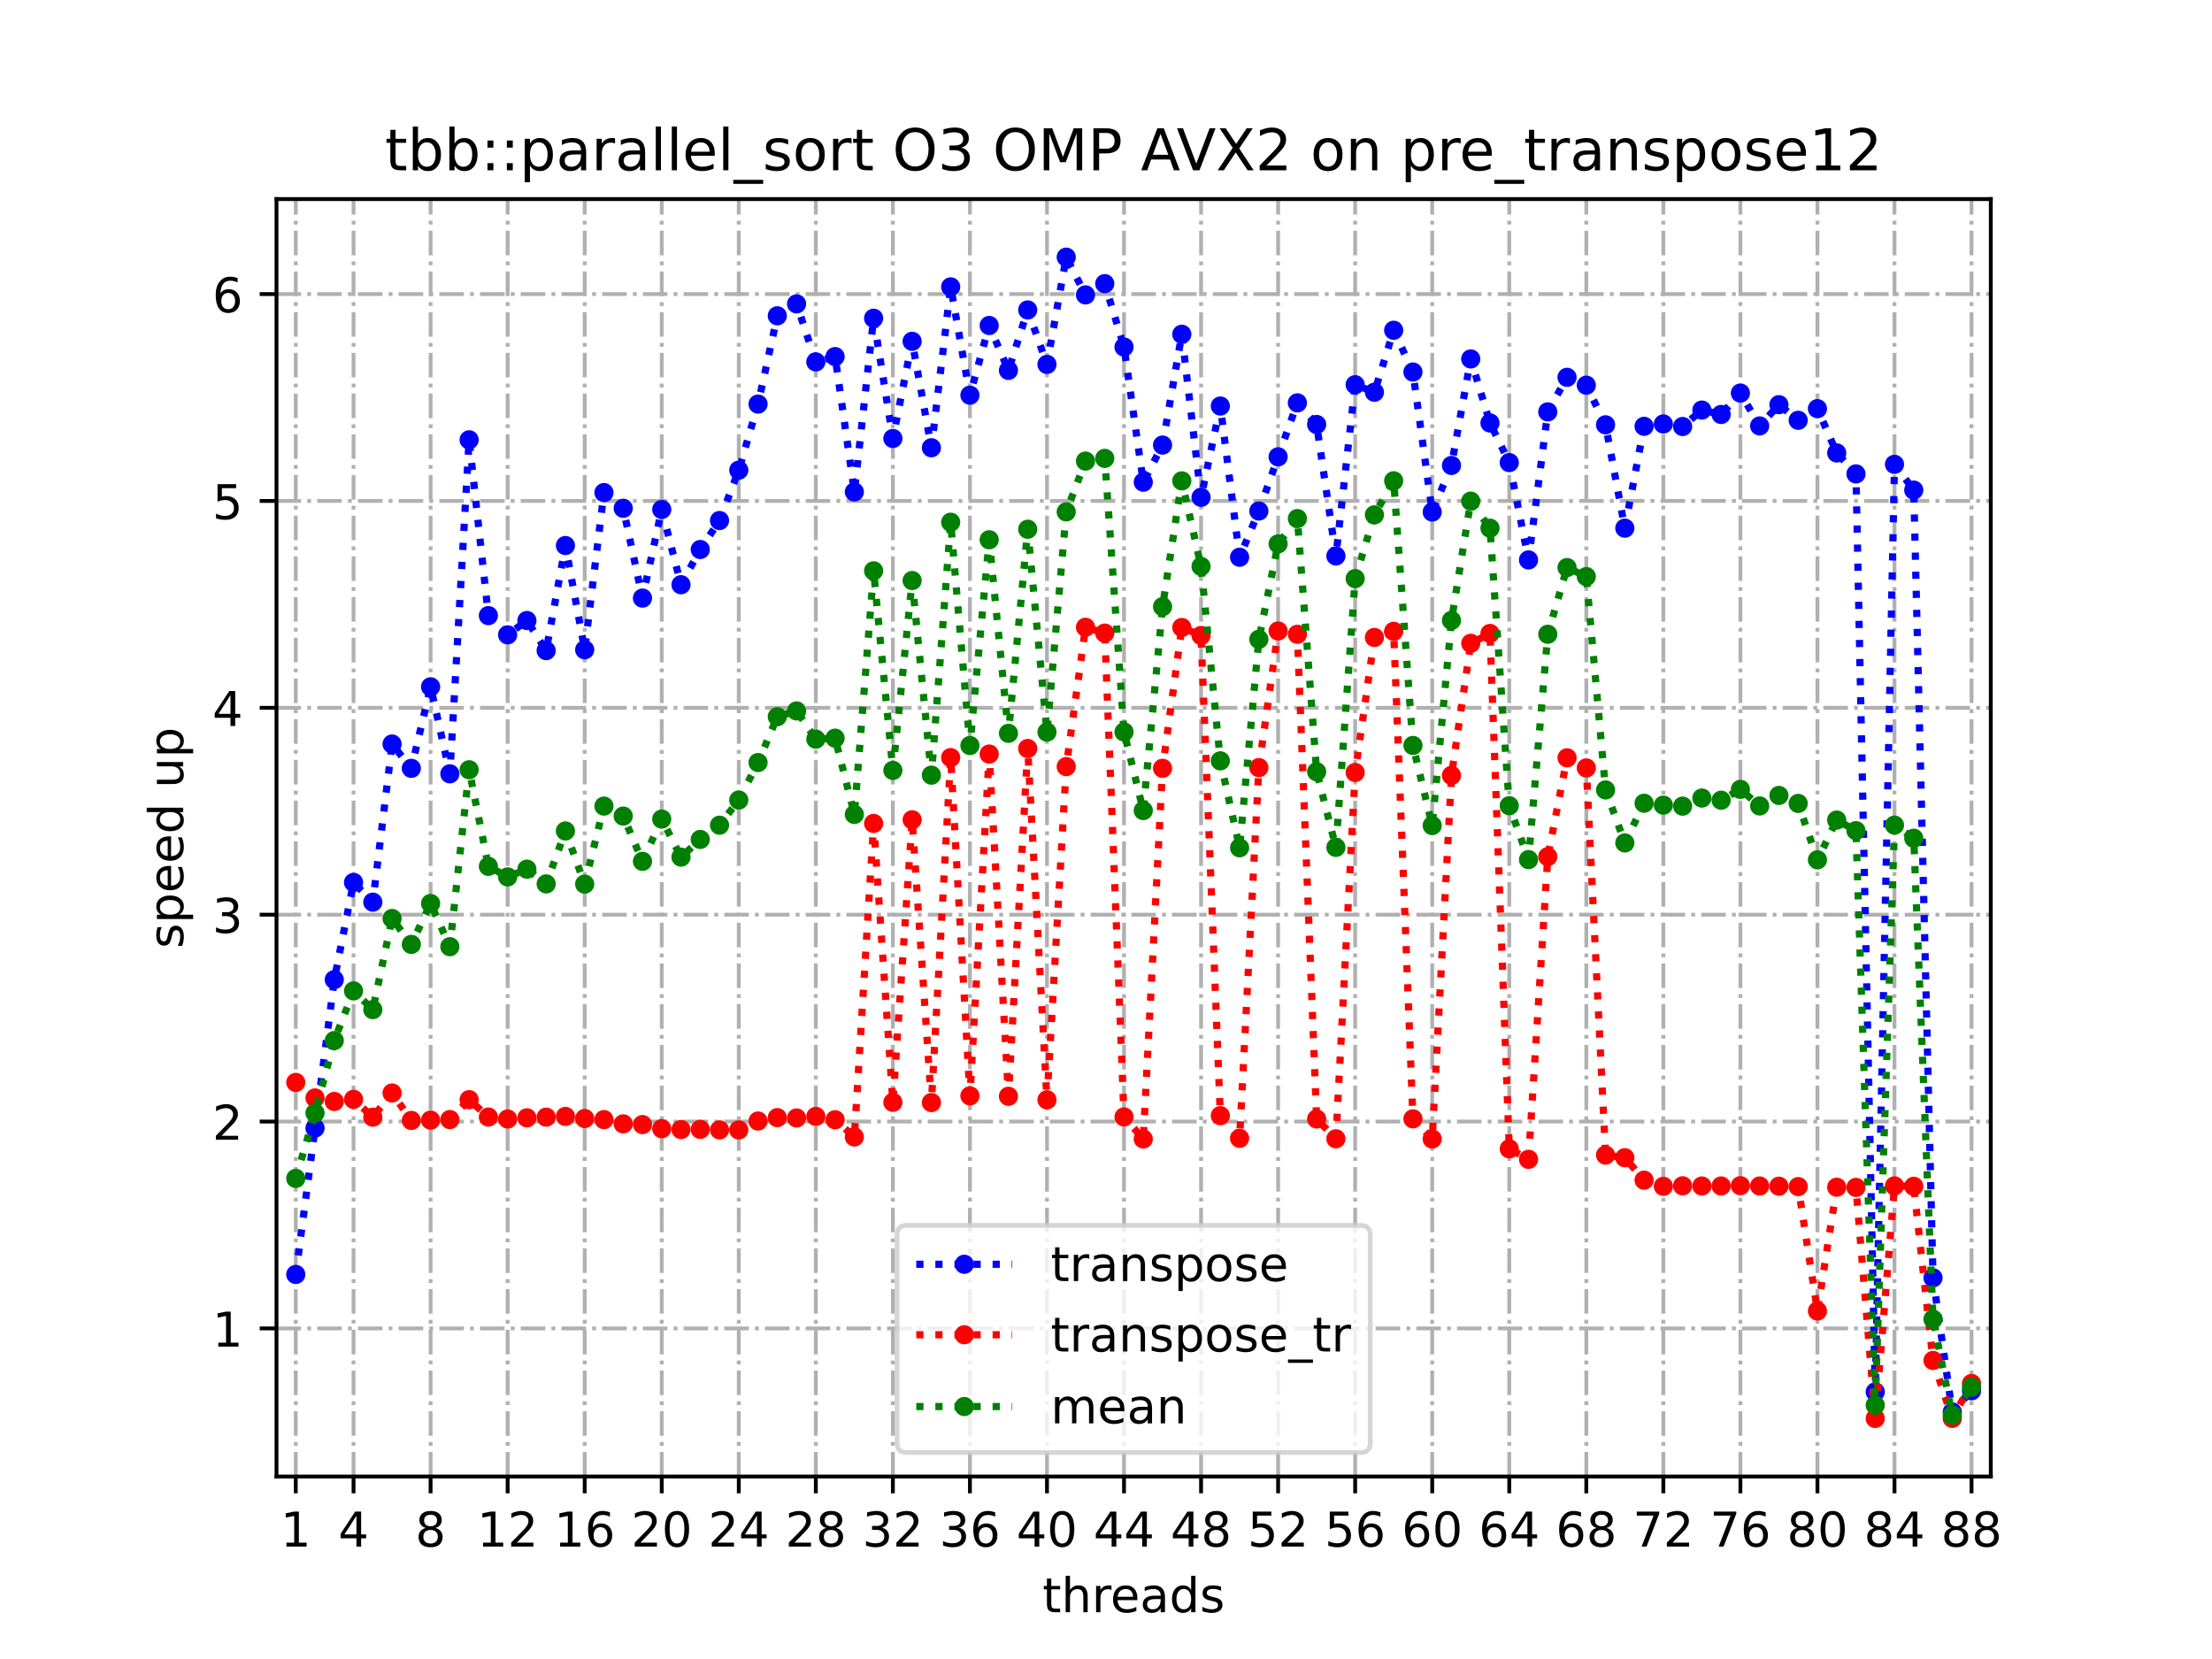 <?xml version="1.0" encoding="utf-8" standalone="no"?>
<!DOCTYPE svg PUBLIC "-//W3C//DTD SVG 1.1//EN"
  "http://www.w3.org/Graphics/SVG/1.1/DTD/svg11.dtd">
<!-- Created with matplotlib (https://matplotlib.org/) -->
<svg height="345.6pt" version="1.1" viewBox="0 0 460.8 345.6" width="460.8pt" xmlns="http://www.w3.org/2000/svg" xmlns:xlink="http://www.w3.org/1999/xlink">
 <defs>
  <style type="text/css">
*{stroke-linecap:butt;stroke-linejoin:round;}
  </style>
 </defs>
 <g id="figure_1">
  <g id="patch_1">
   <path d="M 0 345.6 
L 460.8 345.6 
L 460.8 0 
L 0 0 
z
" style="fill:#ffffff;"/>
  </g>
  <g id="axes_1">
   <g id="patch_2">
    <path d="M 57.6 307.584 
L 414.72 307.584 
L 414.72 41.472 
L 57.6 41.472 
z
" style="fill:#ffffff;"/>
   </g>
   <g id="matplotlib.axis_1">
    <g id="xtick_1">
     <g id="line2d_1">
      <path clip-path="url(#pd54cacda3b)" d="M 61.613 307.584 
L 61.613 41.472 
" style="fill:none;stroke:#b0b0b0;stroke-dasharray:5.12,1.28,0.8,1.28;stroke-dashoffset:0;stroke-width:0.8;"/>
     </g>
     <g id="line2d_2">
      <defs>
       <path d="M 0 0 
L 0 3.5 
" id="mddc015bc1c" style="stroke:#000000;stroke-width:0.8;"/>
      </defs>
      <g>
       <use style="stroke:#000000;stroke-width:0.8;" x="61.613" xlink:href="#mddc015bc1c" y="307.584"/>
      </g>
     </g>
     <g id="text_1">
      <!-- 1 -->
      <defs>
       <path d="M 12.406 8.297 
L 28.516 8.297 
L 28.516 63.922 
L 10.984 60.406 
L 10.984 69.391 
L 28.422 72.906 
L 38.281 72.906 
L 38.281 8.297 
L 54.391 8.297 
L 54.391 0 
L 12.406 0 
z
" id="DejaVuSans-49"/>
      </defs>
      <g transform="translate(58.431 322.182)scale(0.1 -0.1)">
       <use xlink:href="#DejaVuSans-49"/>
      </g>
     </g>
    </g>
    <g id="xtick_2">
     <g id="line2d_3">
      <path clip-path="url(#pd54cacda3b)" d="M 73.65 307.584 
L 73.65 41.472 
" style="fill:none;stroke:#b0b0b0;stroke-dasharray:5.12,1.28,0.8,1.28;stroke-dashoffset:0;stroke-width:0.8;"/>
     </g>
     <g id="line2d_4">
      <g>
       <use style="stroke:#000000;stroke-width:0.8;" x="73.65" xlink:href="#mddc015bc1c" y="307.584"/>
      </g>
     </g>
     <g id="text_2">
      <!-- 4 -->
      <defs>
       <path d="M 37.797 64.312 
L 12.891 25.391 
L 37.797 25.391 
z
M 35.203 72.906 
L 47.609 72.906 
L 47.609 25.391 
L 58.016 25.391 
L 58.016 17.188 
L 47.609 17.188 
L 47.609 0 
L 37.797 0 
L 37.797 17.188 
L 4.891 17.188 
L 4.891 26.703 
z
" id="DejaVuSans-52"/>
      </defs>
      <g transform="translate(70.469 322.182)scale(0.1 -0.1)">
       <use xlink:href="#DejaVuSans-52"/>
      </g>
     </g>
    </g>
    <g id="xtick_3">
     <g id="line2d_5">
      <path clip-path="url(#pd54cacda3b)" d="M 89.701 307.584 
L 89.701 41.472 
" style="fill:none;stroke:#b0b0b0;stroke-dasharray:5.12,1.28,0.8,1.28;stroke-dashoffset:0;stroke-width:0.8;"/>
     </g>
     <g id="line2d_6">
      <g>
       <use style="stroke:#000000;stroke-width:0.8;" x="89.701" xlink:href="#mddc015bc1c" y="307.584"/>
      </g>
     </g>
     <g id="text_3">
      <!-- 8 -->
      <defs>
       <path d="M 31.781 34.625 
Q 24.75 34.625 20.719 30.859 
Q 16.703 27.094 16.703 20.516 
Q 16.703 13.922 20.719 10.156 
Q 24.75 6.391 31.781 6.391 
Q 38.812 6.391 42.859 10.172 
Q 46.922 13.969 46.922 20.516 
Q 46.922 27.094 42.891 30.859 
Q 38.875 34.625 31.781 34.625 
z
M 21.922 38.812 
Q 15.578 40.375 12.031 44.719 
Q 8.5 49.078 8.5 55.328 
Q 8.5 64.062 14.719 69.141 
Q 20.953 74.219 31.781 74.219 
Q 42.672 74.219 48.875 69.141 
Q 55.078 64.062 55.078 55.328 
Q 55.078 49.078 51.531 44.719 
Q 48 40.375 41.703 38.812 
Q 48.828 37.156 52.797 32.312 
Q 56.781 27.484 56.781 20.516 
Q 56.781 9.906 50.312 4.234 
Q 43.844 -1.422 31.781 -1.422 
Q 19.734 -1.422 13.25 4.234 
Q 6.781 9.906 6.781 20.516 
Q 6.781 27.484 10.781 32.312 
Q 14.797 37.156 21.922 38.812 
z
M 18.312 54.391 
Q 18.312 48.734 21.844 45.562 
Q 25.391 42.391 31.781 42.391 
Q 38.141 42.391 41.719 45.562 
Q 45.312 48.734 45.312 54.391 
Q 45.312 60.062 41.719 63.234 
Q 38.141 66.406 31.781 66.406 
Q 25.391 66.406 21.844 63.234 
Q 18.312 60.062 18.312 54.391 
z
" id="DejaVuSans-56"/>
      </defs>
      <g transform="translate(86.519 322.182)scale(0.1 -0.1)">
       <use xlink:href="#DejaVuSans-56"/>
      </g>
     </g>
    </g>
    <g id="xtick_4">
     <g id="line2d_7">
      <path clip-path="url(#pd54cacda3b)" d="M 105.751 307.584 
L 105.751 41.472 
" style="fill:none;stroke:#b0b0b0;stroke-dasharray:5.12,1.28,0.8,1.28;stroke-dashoffset:0;stroke-width:0.8;"/>
     </g>
     <g id="line2d_8">
      <g>
       <use style="stroke:#000000;stroke-width:0.8;" x="105.751" xlink:href="#mddc015bc1c" y="307.584"/>
      </g>
     </g>
     <g id="text_4">
      <!-- 12 -->
      <defs>
       <path d="M 19.188 8.297 
L 53.609 8.297 
L 53.609 0 
L 7.328 0 
L 7.328 8.297 
Q 12.938 14.109 22.625 23.891 
Q 32.328 33.688 34.812 36.531 
Q 39.547 41.844 41.422 45.531 
Q 43.312 49.219 43.312 52.781 
Q 43.312 58.594 39.234 62.25 
Q 35.156 65.922 28.609 65.922 
Q 23.969 65.922 18.812 64.312 
Q 13.672 62.703 7.812 59.422 
L 7.812 69.391 
Q 13.766 71.781 18.938 73 
Q 24.125 74.219 28.422 74.219 
Q 39.75 74.219 46.484 68.547 
Q 53.219 62.891 53.219 53.422 
Q 53.219 48.922 51.531 44.891 
Q 49.859 40.875 45.406 35.406 
Q 44.188 33.984 37.641 27.219 
Q 31.109 20.453 19.188 8.297 
z
" id="DejaVuSans-50"/>
      </defs>
      <g transform="translate(99.389 322.182)scale(0.1 -0.1)">
       <use xlink:href="#DejaVuSans-49"/>
       <use x="63.623" xlink:href="#DejaVuSans-50"/>
      </g>
     </g>
    </g>
    <g id="xtick_5">
     <g id="line2d_9">
      <path clip-path="url(#pd54cacda3b)" d="M 121.801 307.584 
L 121.801 41.472 
" style="fill:none;stroke:#b0b0b0;stroke-dasharray:5.12,1.28,0.8,1.28;stroke-dashoffset:0;stroke-width:0.8;"/>
     </g>
     <g id="line2d_10">
      <g>
       <use style="stroke:#000000;stroke-width:0.8;" x="121.801" xlink:href="#mddc015bc1c" y="307.584"/>
      </g>
     </g>
     <g id="text_5">
      <!-- 16 -->
      <defs>
       <path d="M 33.016 40.375 
Q 26.375 40.375 22.484 35.828 
Q 18.609 31.297 18.609 23.391 
Q 18.609 15.531 22.484 10.953 
Q 26.375 6.391 33.016 6.391 
Q 39.656 6.391 43.531 10.953 
Q 47.406 15.531 47.406 23.391 
Q 47.406 31.297 43.531 35.828 
Q 39.656 40.375 33.016 40.375 
z
M 52.594 71.297 
L 52.594 62.312 
Q 48.875 64.062 45.094 64.984 
Q 41.312 65.922 37.594 65.922 
Q 27.828 65.922 22.672 59.328 
Q 17.531 52.734 16.797 39.406 
Q 19.672 43.656 24.016 45.922 
Q 28.375 48.188 33.594 48.188 
Q 44.578 48.188 50.953 41.516 
Q 57.328 34.859 57.328 23.391 
Q 57.328 12.156 50.688 5.359 
Q 44.047 -1.422 33.016 -1.422 
Q 20.359 -1.422 13.672 8.266 
Q 6.984 17.969 6.984 36.375 
Q 6.984 53.656 15.188 63.938 
Q 23.391 74.219 37.203 74.219 
Q 40.922 74.219 44.703 73.484 
Q 48.484 72.75 52.594 71.297 
z
" id="DejaVuSans-54"/>
      </defs>
      <g transform="translate(115.439 322.182)scale(0.1 -0.1)">
       <use xlink:href="#DejaVuSans-49"/>
       <use x="63.623" xlink:href="#DejaVuSans-54"/>
      </g>
     </g>
    </g>
    <g id="xtick_6">
     <g id="line2d_11">
      <path clip-path="url(#pd54cacda3b)" d="M 137.852 307.584 
L 137.852 41.472 
" style="fill:none;stroke:#b0b0b0;stroke-dasharray:5.12,1.28,0.8,1.28;stroke-dashoffset:0;stroke-width:0.8;"/>
     </g>
     <g id="line2d_12">
      <g>
       <use style="stroke:#000000;stroke-width:0.8;" x="137.852" xlink:href="#mddc015bc1c" y="307.584"/>
      </g>
     </g>
     <g id="text_6">
      <!-- 20 -->
      <defs>
       <path d="M 31.781 66.406 
Q 24.172 66.406 20.328 58.906 
Q 16.5 51.422 16.5 36.375 
Q 16.5 21.391 20.328 13.891 
Q 24.172 6.391 31.781 6.391 
Q 39.453 6.391 43.281 13.891 
Q 47.125 21.391 47.125 36.375 
Q 47.125 51.422 43.281 58.906 
Q 39.453 66.406 31.781 66.406 
z
M 31.781 74.219 
Q 44.047 74.219 50.516 64.516 
Q 56.984 54.828 56.984 36.375 
Q 56.984 17.969 50.516 8.266 
Q 44.047 -1.422 31.781 -1.422 
Q 19.531 -1.422 13.062 8.266 
Q 6.594 17.969 6.594 36.375 
Q 6.594 54.828 13.062 64.516 
Q 19.531 74.219 31.781 74.219 
z
" id="DejaVuSans-48"/>
      </defs>
      <g transform="translate(131.489 322.182)scale(0.1 -0.1)">
       <use xlink:href="#DejaVuSans-50"/>
       <use x="63.623" xlink:href="#DejaVuSans-48"/>
      </g>
     </g>
    </g>
    <g id="xtick_7">
     <g id="line2d_13">
      <path clip-path="url(#pd54cacda3b)" d="M 153.902 307.584 
L 153.902 41.472 
" style="fill:none;stroke:#b0b0b0;stroke-dasharray:5.12,1.28,0.8,1.28;stroke-dashoffset:0;stroke-width:0.8;"/>
     </g>
     <g id="line2d_14">
      <g>
       <use style="stroke:#000000;stroke-width:0.8;" x="153.902" xlink:href="#mddc015bc1c" y="307.584"/>
      </g>
     </g>
     <g id="text_7">
      <!-- 24 -->
      <g transform="translate(147.54 322.182)scale(0.1 -0.1)">
       <use xlink:href="#DejaVuSans-50"/>
       <use x="63.623" xlink:href="#DejaVuSans-52"/>
      </g>
     </g>
    </g>
    <g id="xtick_8">
     <g id="line2d_15">
      <path clip-path="url(#pd54cacda3b)" d="M 169.952 307.584 
L 169.952 41.472 
" style="fill:none;stroke:#b0b0b0;stroke-dasharray:5.12,1.28,0.8,1.28;stroke-dashoffset:0;stroke-width:0.8;"/>
     </g>
     <g id="line2d_16">
      <g>
       <use style="stroke:#000000;stroke-width:0.8;" x="169.952" xlink:href="#mddc015bc1c" y="307.584"/>
      </g>
     </g>
     <g id="text_8">
      <!-- 28 -->
      <g transform="translate(163.59 322.182)scale(0.1 -0.1)">
       <use xlink:href="#DejaVuSans-50"/>
       <use x="63.623" xlink:href="#DejaVuSans-56"/>
      </g>
     </g>
    </g>
    <g id="xtick_9">
     <g id="line2d_17">
      <path clip-path="url(#pd54cacda3b)" d="M 186.003 307.584 
L 186.003 41.472 
" style="fill:none;stroke:#b0b0b0;stroke-dasharray:5.12,1.28,0.8,1.28;stroke-dashoffset:0;stroke-width:0.8;"/>
     </g>
     <g id="line2d_18">
      <g>
       <use style="stroke:#000000;stroke-width:0.8;" x="186.003" xlink:href="#mddc015bc1c" y="307.584"/>
      </g>
     </g>
     <g id="text_9">
      <!-- 32 -->
      <defs>
       <path d="M 40.578 39.312 
Q 47.656 37.797 51.625 33 
Q 55.609 28.219 55.609 21.188 
Q 55.609 10.406 48.188 4.484 
Q 40.766 -1.422 27.094 -1.422 
Q 22.516 -1.422 17.656 -0.516 
Q 12.797 0.391 7.625 2.203 
L 7.625 11.719 
Q 11.719 9.328 16.594 8.109 
Q 21.484 6.891 26.812 6.891 
Q 36.078 6.891 40.938 10.547 
Q 45.797 14.203 45.797 21.188 
Q 45.797 27.641 41.281 31.266 
Q 36.766 34.906 28.719 34.906 
L 20.219 34.906 
L 20.219 43.016 
L 29.109 43.016 
Q 36.375 43.016 40.234 45.922 
Q 44.094 48.828 44.094 54.297 
Q 44.094 59.906 40.109 62.906 
Q 36.141 65.922 28.719 65.922 
Q 24.656 65.922 20.016 65.031 
Q 15.375 64.156 9.812 62.312 
L 9.812 71.094 
Q 15.438 72.656 20.344 73.438 
Q 25.25 74.219 29.594 74.219 
Q 40.828 74.219 47.359 69.109 
Q 53.906 64.016 53.906 55.328 
Q 53.906 49.266 50.438 45.094 
Q 46.969 40.922 40.578 39.312 
z
" id="DejaVuSans-51"/>
      </defs>
      <g transform="translate(179.64 322.182)scale(0.1 -0.1)">
       <use xlink:href="#DejaVuSans-51"/>
       <use x="63.623" xlink:href="#DejaVuSans-50"/>
      </g>
     </g>
    </g>
    <g id="xtick_10">
     <g id="line2d_19">
      <path clip-path="url(#pd54cacda3b)" d="M 202.053 307.584 
L 202.053 41.472 
" style="fill:none;stroke:#b0b0b0;stroke-dasharray:5.12,1.28,0.8,1.28;stroke-dashoffset:0;stroke-width:0.8;"/>
     </g>
     <g id="line2d_20">
      <g>
       <use style="stroke:#000000;stroke-width:0.8;" x="202.053" xlink:href="#mddc015bc1c" y="307.584"/>
      </g>
     </g>
     <g id="text_10">
      <!-- 36 -->
      <g transform="translate(195.691 322.182)scale(0.1 -0.1)">
       <use xlink:href="#DejaVuSans-51"/>
       <use x="63.623" xlink:href="#DejaVuSans-54"/>
      </g>
     </g>
    </g>
    <g id="xtick_11">
     <g id="line2d_21">
      <path clip-path="url(#pd54cacda3b)" d="M 218.103 307.584 
L 218.103 41.472 
" style="fill:none;stroke:#b0b0b0;stroke-dasharray:5.12,1.28,0.8,1.28;stroke-dashoffset:0;stroke-width:0.8;"/>
     </g>
     <g id="line2d_22">
      <g>
       <use style="stroke:#000000;stroke-width:0.8;" x="218.103" xlink:href="#mddc015bc1c" y="307.584"/>
      </g>
     </g>
     <g id="text_11">
      <!-- 40 -->
      <g transform="translate(211.741 322.182)scale(0.1 -0.1)">
       <use xlink:href="#DejaVuSans-52"/>
       <use x="63.623" xlink:href="#DejaVuSans-48"/>
      </g>
     </g>
    </g>
    <g id="xtick_12">
     <g id="line2d_23">
      <path clip-path="url(#pd54cacda3b)" d="M 234.154 307.584 
L 234.154 41.472 
" style="fill:none;stroke:#b0b0b0;stroke-dasharray:5.12,1.28,0.8,1.28;stroke-dashoffset:0;stroke-width:0.8;"/>
     </g>
     <g id="line2d_24">
      <g>
       <use style="stroke:#000000;stroke-width:0.8;" x="234.154" xlink:href="#mddc015bc1c" y="307.584"/>
      </g>
     </g>
     <g id="text_12">
      <!-- 44 -->
      <g transform="translate(227.791 322.182)scale(0.1 -0.1)">
       <use xlink:href="#DejaVuSans-52"/>
       <use x="63.623" xlink:href="#DejaVuSans-52"/>
      </g>
     </g>
    </g>
    <g id="xtick_13">
     <g id="line2d_25">
      <path clip-path="url(#pd54cacda3b)" d="M 250.204 307.584 
L 250.204 41.472 
" style="fill:none;stroke:#b0b0b0;stroke-dasharray:5.12,1.28,0.8,1.28;stroke-dashoffset:0;stroke-width:0.8;"/>
     </g>
     <g id="line2d_26">
      <g>
       <use style="stroke:#000000;stroke-width:0.8;" x="250.204" xlink:href="#mddc015bc1c" y="307.584"/>
      </g>
     </g>
     <g id="text_13">
      <!-- 48 -->
      <g transform="translate(243.842 322.182)scale(0.1 -0.1)">
       <use xlink:href="#DejaVuSans-52"/>
       <use x="63.623" xlink:href="#DejaVuSans-56"/>
      </g>
     </g>
    </g>
    <g id="xtick_14">
     <g id="line2d_27">
      <path clip-path="url(#pd54cacda3b)" d="M 266.254 307.584 
L 266.254 41.472 
" style="fill:none;stroke:#b0b0b0;stroke-dasharray:5.12,1.28,0.8,1.28;stroke-dashoffset:0;stroke-width:0.8;"/>
     </g>
     <g id="line2d_28">
      <g>
       <use style="stroke:#000000;stroke-width:0.8;" x="266.254" xlink:href="#mddc015bc1c" y="307.584"/>
      </g>
     </g>
     <g id="text_14">
      <!-- 52 -->
      <defs>
       <path d="M 10.797 72.906 
L 49.516 72.906 
L 49.516 64.594 
L 19.828 64.594 
L 19.828 46.734 
Q 21.969 47.469 24.109 47.828 
Q 26.266 48.188 28.422 48.188 
Q 40.625 48.188 47.75 41.5 
Q 54.891 34.812 54.891 23.391 
Q 54.891 11.625 47.562 5.094 
Q 40.234 -1.422 26.906 -1.422 
Q 22.312 -1.422 17.547 -0.641 
Q 12.797 0.141 7.719 1.703 
L 7.719 11.625 
Q 12.109 9.234 16.797 8.062 
Q 21.484 6.891 26.703 6.891 
Q 35.156 6.891 40.078 11.328 
Q 45.016 15.766 45.016 23.391 
Q 45.016 31 40.078 35.438 
Q 35.156 39.891 26.703 39.891 
Q 22.75 39.891 18.812 39.016 
Q 14.891 38.141 10.797 36.281 
z
" id="DejaVuSans-53"/>
      </defs>
      <g transform="translate(259.892 322.182)scale(0.1 -0.1)">
       <use xlink:href="#DejaVuSans-53"/>
       <use x="63.623" xlink:href="#DejaVuSans-50"/>
      </g>
     </g>
    </g>
    <g id="xtick_15">
     <g id="line2d_29">
      <path clip-path="url(#pd54cacda3b)" d="M 282.305 307.584 
L 282.305 41.472 
" style="fill:none;stroke:#b0b0b0;stroke-dasharray:5.12,1.28,0.8,1.28;stroke-dashoffset:0;stroke-width:0.8;"/>
     </g>
     <g id="line2d_30">
      <g>
       <use style="stroke:#000000;stroke-width:0.8;" x="282.305" xlink:href="#mddc015bc1c" y="307.584"/>
      </g>
     </g>
     <g id="text_15">
      <!-- 56 -->
      <g transform="translate(275.942 322.182)scale(0.1 -0.1)">
       <use xlink:href="#DejaVuSans-53"/>
       <use x="63.623" xlink:href="#DejaVuSans-54"/>
      </g>
     </g>
    </g>
    <g id="xtick_16">
     <g id="line2d_31">
      <path clip-path="url(#pd54cacda3b)" d="M 298.355 307.584 
L 298.355 41.472 
" style="fill:none;stroke:#b0b0b0;stroke-dasharray:5.12,1.28,0.8,1.28;stroke-dashoffset:0;stroke-width:0.8;"/>
     </g>
     <g id="line2d_32">
      <g>
       <use style="stroke:#000000;stroke-width:0.8;" x="298.355" xlink:href="#mddc015bc1c" y="307.584"/>
      </g>
     </g>
     <g id="text_16">
      <!-- 60 -->
      <g transform="translate(291.993 322.182)scale(0.1 -0.1)">
       <use xlink:href="#DejaVuSans-54"/>
       <use x="63.623" xlink:href="#DejaVuSans-48"/>
      </g>
     </g>
    </g>
    <g id="xtick_17">
     <g id="line2d_33">
      <path clip-path="url(#pd54cacda3b)" d="M 314.405 307.584 
L 314.405 41.472 
" style="fill:none;stroke:#b0b0b0;stroke-dasharray:5.12,1.28,0.8,1.28;stroke-dashoffset:0;stroke-width:0.8;"/>
     </g>
     <g id="line2d_34">
      <g>
       <use style="stroke:#000000;stroke-width:0.8;" x="314.405" xlink:href="#mddc015bc1c" y="307.584"/>
      </g>
     </g>
     <g id="text_17">
      <!-- 64 -->
      <g transform="translate(308.043 322.182)scale(0.1 -0.1)">
       <use xlink:href="#DejaVuSans-54"/>
       <use x="63.623" xlink:href="#DejaVuSans-52"/>
      </g>
     </g>
    </g>
    <g id="xtick_18">
     <g id="line2d_35">
      <path clip-path="url(#pd54cacda3b)" d="M 330.456 307.584 
L 330.456 41.472 
" style="fill:none;stroke:#b0b0b0;stroke-dasharray:5.12,1.28,0.8,1.28;stroke-dashoffset:0;stroke-width:0.8;"/>
     </g>
     <g id="line2d_36">
      <g>
       <use style="stroke:#000000;stroke-width:0.8;" x="330.456" xlink:href="#mddc015bc1c" y="307.584"/>
      </g>
     </g>
     <g id="text_18">
      <!-- 68 -->
      <g transform="translate(324.093 322.182)scale(0.1 -0.1)">
       <use xlink:href="#DejaVuSans-54"/>
       <use x="63.623" xlink:href="#DejaVuSans-56"/>
      </g>
     </g>
    </g>
    <g id="xtick_19">
     <g id="line2d_37">
      <path clip-path="url(#pd54cacda3b)" d="M 346.506 307.584 
L 346.506 41.472 
" style="fill:none;stroke:#b0b0b0;stroke-dasharray:5.12,1.28,0.8,1.28;stroke-dashoffset:0;stroke-width:0.8;"/>
     </g>
     <g id="line2d_38">
      <g>
       <use style="stroke:#000000;stroke-width:0.8;" x="346.506" xlink:href="#mddc015bc1c" y="307.584"/>
      </g>
     </g>
     <g id="text_19">
      <!-- 72 -->
      <defs>
       <path d="M 8.203 72.906 
L 55.078 72.906 
L 55.078 68.703 
L 28.609 0 
L 18.312 0 
L 43.219 64.594 
L 8.203 64.594 
z
" id="DejaVuSans-55"/>
      </defs>
      <g transform="translate(340.144 322.182)scale(0.1 -0.1)">
       <use xlink:href="#DejaVuSans-55"/>
       <use x="63.623" xlink:href="#DejaVuSans-50"/>
      </g>
     </g>
    </g>
    <g id="xtick_20">
     <g id="line2d_39">
      <path clip-path="url(#pd54cacda3b)" d="M 362.556 307.584 
L 362.556 41.472 
" style="fill:none;stroke:#b0b0b0;stroke-dasharray:5.12,1.28,0.8,1.28;stroke-dashoffset:0;stroke-width:0.8;"/>
     </g>
     <g id="line2d_40">
      <g>
       <use style="stroke:#000000;stroke-width:0.8;" x="362.556" xlink:href="#mddc015bc1c" y="307.584"/>
      </g>
     </g>
     <g id="text_20">
      <!-- 76 -->
      <g transform="translate(356.194 322.182)scale(0.1 -0.1)">
       <use xlink:href="#DejaVuSans-55"/>
       <use x="63.623" xlink:href="#DejaVuSans-54"/>
      </g>
     </g>
    </g>
    <g id="xtick_21">
     <g id="line2d_41">
      <path clip-path="url(#pd54cacda3b)" d="M 378.607 307.584 
L 378.607 41.472 
" style="fill:none;stroke:#b0b0b0;stroke-dasharray:5.12,1.28,0.8,1.28;stroke-dashoffset:0;stroke-width:0.8;"/>
     </g>
     <g id="line2d_42">
      <g>
       <use style="stroke:#000000;stroke-width:0.8;" x="378.607" xlink:href="#mddc015bc1c" y="307.584"/>
      </g>
     </g>
     <g id="text_21">
      <!-- 80 -->
      <g transform="translate(372.244 322.182)scale(0.1 -0.1)">
       <use xlink:href="#DejaVuSans-56"/>
       <use x="63.623" xlink:href="#DejaVuSans-48"/>
      </g>
     </g>
    </g>
    <g id="xtick_22">
     <g id="line2d_43">
      <path clip-path="url(#pd54cacda3b)" d="M 394.657 307.584 
L 394.657 41.472 
" style="fill:none;stroke:#b0b0b0;stroke-dasharray:5.12,1.28,0.8,1.28;stroke-dashoffset:0;stroke-width:0.8;"/>
     </g>
     <g id="line2d_44">
      <g>
       <use style="stroke:#000000;stroke-width:0.8;" x="394.657" xlink:href="#mddc015bc1c" y="307.584"/>
      </g>
     </g>
     <g id="text_22">
      <!-- 84 -->
      <g transform="translate(388.295 322.182)scale(0.1 -0.1)">
       <use xlink:href="#DejaVuSans-56"/>
       <use x="63.623" xlink:href="#DejaVuSans-52"/>
      </g>
     </g>
    </g>
    <g id="xtick_23">
     <g id="line2d_45">
      <path clip-path="url(#pd54cacda3b)" d="M 410.707 307.584 
L 410.707 41.472 
" style="fill:none;stroke:#b0b0b0;stroke-dasharray:5.12,1.28,0.8,1.28;stroke-dashoffset:0;stroke-width:0.8;"/>
     </g>
     <g id="line2d_46">
      <g>
       <use style="stroke:#000000;stroke-width:0.8;" x="410.707" xlink:href="#mddc015bc1c" y="307.584"/>
      </g>
     </g>
     <g id="text_23">
      <!-- 88 -->
      <g transform="translate(404.345 322.182)scale(0.1 -0.1)">
       <use xlink:href="#DejaVuSans-56"/>
       <use x="63.623" xlink:href="#DejaVuSans-56"/>
      </g>
     </g>
    </g>
    <g id="text_24">
     <!-- threads -->
     <defs>
      <path d="M 18.312 70.219 
L 18.312 54.688 
L 36.812 54.688 
L 36.812 47.703 
L 18.312 47.703 
L 18.312 18.016 
Q 18.312 11.328 20.141 9.422 
Q 21.969 7.516 27.594 7.516 
L 36.812 7.516 
L 36.812 0 
L 27.594 0 
Q 17.188 0 13.234 3.875 
Q 9.281 7.766 9.281 18.016 
L 9.281 47.703 
L 2.688 47.703 
L 2.688 54.688 
L 9.281 54.688 
L 9.281 70.219 
z
" id="DejaVuSans-116"/>
      <path d="M 54.891 33.016 
L 54.891 0 
L 45.906 0 
L 45.906 32.719 
Q 45.906 40.484 42.875 44.328 
Q 39.844 48.188 33.797 48.188 
Q 26.516 48.188 22.312 43.547 
Q 18.109 38.922 18.109 30.906 
L 18.109 0 
L 9.078 0 
L 9.078 75.984 
L 18.109 75.984 
L 18.109 46.188 
Q 21.344 51.125 25.703 53.562 
Q 30.078 56 35.797 56 
Q 45.219 56 50.047 50.172 
Q 54.891 44.344 54.891 33.016 
z
" id="DejaVuSans-104"/>
      <path d="M 41.109 46.297 
Q 39.594 47.172 37.812 47.578 
Q 36.031 48 33.891 48 
Q 26.266 48 22.188 43.047 
Q 18.109 38.094 18.109 28.812 
L 18.109 0 
L 9.078 0 
L 9.078 54.688 
L 18.109 54.688 
L 18.109 46.188 
Q 20.953 51.172 25.484 53.578 
Q 30.031 56 36.531 56 
Q 37.453 56 38.578 55.875 
Q 39.703 55.766 41.062 55.516 
z
" id="DejaVuSans-114"/>
      <path d="M 56.203 29.594 
L 56.203 25.203 
L 14.891 25.203 
Q 15.484 15.922 20.484 11.062 
Q 25.484 6.203 34.422 6.203 
Q 39.594 6.203 44.453 7.469 
Q 49.312 8.734 54.109 11.281 
L 54.109 2.781 
Q 49.266 0.734 44.188 -0.344 
Q 39.109 -1.422 33.891 -1.422 
Q 20.797 -1.422 13.156 6.188 
Q 5.516 13.812 5.516 26.812 
Q 5.516 40.234 12.766 48.109 
Q 20.016 56 32.328 56 
Q 43.359 56 49.781 48.891 
Q 56.203 41.797 56.203 29.594 
z
M 47.219 32.234 
Q 47.125 39.594 43.094 43.984 
Q 39.062 48.391 32.422 48.391 
Q 24.906 48.391 20.391 44.141 
Q 15.875 39.891 15.188 32.172 
z
" id="DejaVuSans-101"/>
      <path d="M 34.281 27.484 
Q 23.391 27.484 19.188 25 
Q 14.984 22.516 14.984 16.5 
Q 14.984 11.719 18.141 8.906 
Q 21.297 6.109 26.703 6.109 
Q 34.188 6.109 38.703 11.406 
Q 43.219 16.703 43.219 25.484 
L 43.219 27.484 
z
M 52.203 31.203 
L 52.203 0 
L 43.219 0 
L 43.219 8.297 
Q 40.141 3.328 35.547 0.953 
Q 30.953 -1.422 24.312 -1.422 
Q 15.922 -1.422 10.953 3.297 
Q 6 8.016 6 15.922 
Q 6 25.141 12.172 29.828 
Q 18.359 34.516 30.609 34.516 
L 43.219 34.516 
L 43.219 35.406 
Q 43.219 41.609 39.141 45 
Q 35.062 48.391 27.688 48.391 
Q 23 48.391 18.547 47.266 
Q 14.109 46.141 10.016 43.891 
L 10.016 52.203 
Q 14.938 54.109 19.578 55.047 
Q 24.219 56 28.609 56 
Q 40.484 56 46.344 49.844 
Q 52.203 43.703 52.203 31.203 
z
" id="DejaVuSans-97"/>
      <path d="M 45.406 46.391 
L 45.406 75.984 
L 54.391 75.984 
L 54.391 0 
L 45.406 0 
L 45.406 8.203 
Q 42.578 3.328 38.25 0.953 
Q 33.938 -1.422 27.875 -1.422 
Q 17.969 -1.422 11.734 6.484 
Q 5.516 14.406 5.516 27.297 
Q 5.516 40.188 11.734 48.094 
Q 17.969 56 27.875 56 
Q 33.938 56 38.25 53.625 
Q 42.578 51.266 45.406 46.391 
z
M 14.797 27.297 
Q 14.797 17.391 18.875 11.75 
Q 22.953 6.109 30.078 6.109 
Q 37.203 6.109 41.297 11.75 
Q 45.406 17.391 45.406 27.297 
Q 45.406 37.203 41.297 42.844 
Q 37.203 48.484 30.078 48.484 
Q 22.953 48.484 18.875 42.844 
Q 14.797 37.203 14.797 27.297 
z
" id="DejaVuSans-100"/>
      <path d="M 44.281 53.078 
L 44.281 44.578 
Q 40.484 46.531 36.375 47.5 
Q 32.281 48.484 27.875 48.484 
Q 21.188 48.484 17.844 46.438 
Q 14.5 44.391 14.5 40.281 
Q 14.5 37.156 16.891 35.375 
Q 19.281 33.594 26.516 31.984 
L 29.594 31.297 
Q 39.156 29.25 43.188 25.516 
Q 47.219 21.781 47.219 15.094 
Q 47.219 7.469 41.188 3.016 
Q 35.156 -1.422 24.609 -1.422 
Q 20.219 -1.422 15.453 -0.562 
Q 10.688 0.297 5.422 2 
L 5.422 11.281 
Q 10.406 8.688 15.234 7.391 
Q 20.062 6.109 24.812 6.109 
Q 31.156 6.109 34.562 8.281 
Q 37.984 10.453 37.984 14.406 
Q 37.984 18.062 35.516 20.016 
Q 33.062 21.969 24.703 23.781 
L 21.578 24.516 
Q 13.234 26.266 9.516 29.906 
Q 5.812 33.547 5.812 39.891 
Q 5.812 47.609 11.281 51.797 
Q 16.75 56 26.812 56 
Q 31.781 56 36.172 55.266 
Q 40.578 54.547 44.281 53.078 
z
" id="DejaVuSans-115"/>
     </defs>
     <g transform="translate(217.169 335.861)scale(0.1 -0.1)">
      <use xlink:href="#DejaVuSans-116"/>
      <use x="39.209" xlink:href="#DejaVuSans-104"/>
      <use x="102.588" xlink:href="#DejaVuSans-114"/>
      <use x="141.451" xlink:href="#DejaVuSans-101"/>
      <use x="202.975" xlink:href="#DejaVuSans-97"/>
      <use x="264.254" xlink:href="#DejaVuSans-100"/>
      <use x="327.73" xlink:href="#DejaVuSans-115"/>
     </g>
    </g>
   </g>
   <g id="matplotlib.axis_2">
    <g id="ytick_1">
     <g id="line2d_47">
      <path clip-path="url(#pd54cacda3b)" d="M 57.6 276.728 
L 414.72 276.728 
" style="fill:none;stroke:#b0b0b0;stroke-dasharray:5.12,1.28,0.8,1.28;stroke-dashoffset:0;stroke-width:0.8;"/>
     </g>
     <g id="line2d_48">
      <defs>
       <path d="M 0 0 
L -3.5 0 
" id="m179999d6b1" style="stroke:#000000;stroke-width:0.8;"/>
      </defs>
      <g>
       <use style="stroke:#000000;stroke-width:0.8;" x="57.6" xlink:href="#m179999d6b1" y="276.728"/>
      </g>
     </g>
     <g id="text_25">
      <!-- 1 -->
      <g transform="translate(44.237 280.527)scale(0.1 -0.1)">
       <use xlink:href="#DejaVuSans-49"/>
      </g>
     </g>
    </g>
    <g id="ytick_2">
     <g id="line2d_49">
      <path clip-path="url(#pd54cacda3b)" d="M 57.6 233.635 
L 414.72 233.635 
" style="fill:none;stroke:#b0b0b0;stroke-dasharray:5.12,1.28,0.8,1.28;stroke-dashoffset:0;stroke-width:0.8;"/>
     </g>
     <g id="line2d_50">
      <g>
       <use style="stroke:#000000;stroke-width:0.8;" x="57.6" xlink:href="#m179999d6b1" y="233.635"/>
      </g>
     </g>
     <g id="text_26">
      <!-- 2 -->
      <g transform="translate(44.237 237.434)scale(0.1 -0.1)">
       <use xlink:href="#DejaVuSans-50"/>
      </g>
     </g>
    </g>
    <g id="ytick_3">
     <g id="line2d_51">
      <path clip-path="url(#pd54cacda3b)" d="M 57.6 190.541 
L 414.72 190.541 
" style="fill:none;stroke:#b0b0b0;stroke-dasharray:5.12,1.28,0.8,1.28;stroke-dashoffset:0;stroke-width:0.8;"/>
     </g>
     <g id="line2d_52">
      <g>
       <use style="stroke:#000000;stroke-width:0.8;" x="57.6" xlink:href="#m179999d6b1" y="190.541"/>
      </g>
     </g>
     <g id="text_27">
      <!-- 3 -->
      <g transform="translate(44.237 194.341)scale(0.1 -0.1)">
       <use xlink:href="#DejaVuSans-51"/>
      </g>
     </g>
    </g>
    <g id="ytick_4">
     <g id="line2d_53">
      <path clip-path="url(#pd54cacda3b)" d="M 57.6 147.448 
L 414.72 147.448 
" style="fill:none;stroke:#b0b0b0;stroke-dasharray:5.12,1.28,0.8,1.28;stroke-dashoffset:0;stroke-width:0.8;"/>
     </g>
     <g id="line2d_54">
      <g>
       <use style="stroke:#000000;stroke-width:0.8;" x="57.6" xlink:href="#m179999d6b1" y="147.448"/>
      </g>
     </g>
     <g id="text_28">
      <!-- 4 -->
      <g transform="translate(44.237 151.247)scale(0.1 -0.1)">
       <use xlink:href="#DejaVuSans-52"/>
      </g>
     </g>
    </g>
    <g id="ytick_5">
     <g id="line2d_55">
      <path clip-path="url(#pd54cacda3b)" d="M 57.6 104.355 
L 414.72 104.355 
" style="fill:none;stroke:#b0b0b0;stroke-dasharray:5.12,1.28,0.8,1.28;stroke-dashoffset:0;stroke-width:0.8;"/>
     </g>
     <g id="line2d_56">
      <g>
       <use style="stroke:#000000;stroke-width:0.8;" x="57.6" xlink:href="#m179999d6b1" y="104.355"/>
      </g>
     </g>
     <g id="text_29">
      <!-- 5 -->
      <g transform="translate(44.237 108.154)scale(0.1 -0.1)">
       <use xlink:href="#DejaVuSans-53"/>
      </g>
     </g>
    </g>
    <g id="ytick_6">
     <g id="line2d_57">
      <path clip-path="url(#pd54cacda3b)" d="M 57.6 61.261 
L 414.72 61.261 
" style="fill:none;stroke:#b0b0b0;stroke-dasharray:5.12,1.28,0.8,1.28;stroke-dashoffset:0;stroke-width:0.8;"/>
     </g>
     <g id="line2d_58">
      <g>
       <use style="stroke:#000000;stroke-width:0.8;" x="57.6" xlink:href="#m179999d6b1" y="61.261"/>
      </g>
     </g>
     <g id="text_30">
      <!-- 6 -->
      <g transform="translate(44.237 65.061)scale(0.1 -0.1)">
       <use xlink:href="#DejaVuSans-54"/>
      </g>
     </g>
    </g>
    <g id="text_31">
     <!-- speed up -->
     <defs>
      <path d="M 18.109 8.203 
L 18.109 -20.797 
L 9.078 -20.797 
L 9.078 54.688 
L 18.109 54.688 
L 18.109 46.391 
Q 20.953 51.266 25.266 53.625 
Q 29.594 56 35.594 56 
Q 45.562 56 51.781 48.094 
Q 58.016 40.188 58.016 27.297 
Q 58.016 14.406 51.781 6.484 
Q 45.562 -1.422 35.594 -1.422 
Q 29.594 -1.422 25.266 0.953 
Q 20.953 3.328 18.109 8.203 
z
M 48.688 27.297 
Q 48.688 37.203 44.609 42.844 
Q 40.531 48.484 33.406 48.484 
Q 26.266 48.484 22.188 42.844 
Q 18.109 37.203 18.109 27.297 
Q 18.109 17.391 22.188 11.75 
Q 26.266 6.109 33.406 6.109 
Q 40.531 6.109 44.609 11.75 
Q 48.688 17.391 48.688 27.297 
z
" id="DejaVuSans-112"/>
      <path id="DejaVuSans-32"/>
      <path d="M 8.5 21.578 
L 8.5 54.688 
L 17.484 54.688 
L 17.484 21.922 
Q 17.484 14.156 20.5 10.266 
Q 23.531 6.391 29.594 6.391 
Q 36.859 6.391 41.078 11.031 
Q 45.312 15.672 45.312 23.688 
L 45.312 54.688 
L 54.297 54.688 
L 54.297 0 
L 45.312 0 
L 45.312 8.406 
Q 42.047 3.422 37.719 1 
Q 33.406 -1.422 27.688 -1.422 
Q 18.266 -1.422 13.375 4.438 
Q 8.5 10.297 8.5 21.578 
z
M 31.109 56 
z
" id="DejaVuSans-117"/>
     </defs>
     <g transform="translate(38.158 197.566)rotate(-90)scale(0.1 -0.1)">
      <use xlink:href="#DejaVuSans-115"/>
      <use x="52.1" xlink:href="#DejaVuSans-112"/>
      <use x="115.576" xlink:href="#DejaVuSans-101"/>
      <use x="177.1" xlink:href="#DejaVuSans-101"/>
      <use x="238.623" xlink:href="#DejaVuSans-100"/>
      <use x="302.1" xlink:href="#DejaVuSans-32"/>
      <use x="333.887" xlink:href="#DejaVuSans-117"/>
      <use x="397.266" xlink:href="#DejaVuSans-112"/>
     </g>
    </g>
   </g>
   <g id="line2d_59">
    <path clip-path="url(#pd54cacda3b)" d="M 61.613 265.489 
L 65.625 234.994 
L 69.638 204.078 
L 73.65 183.829 
L 77.663 187.935 
L 81.676 154.994 
L 85.688 160.059 
L 89.701 143.076 
L 93.713 161.198 
L 97.726 91.622 
L 101.738 128.244 
L 105.751 132.253 
L 109.764 129.265 
L 113.776 135.537 
L 117.789 113.642 
L 121.801 135.356 
L 125.814 102.616 
L 129.827 105.887 
L 133.839 124.595 
L 137.852 106.131 
L 141.864 121.806 
L 145.877 114.47 
L 149.889 108.437 
L 153.902 97.939 
L 157.915 84.176 
L 161.927 65.787 
L 165.94 63.303 
L 169.952 75.395 
L 173.965 74.282 
L 177.978 102.472 
L 181.99 66.294 
L 186.003 91.344 
L 190.015 71.101 
L 194.028 93.277 
L 198.04 59.761 
L 202.053 82.327 
L 206.066 67.804 
L 210.078 77.158 
L 214.091 64.568 
L 218.103 75.91 
L 222.116 53.568 
L 226.129 61.434 
L 230.141 59.089 
L 234.154 72.289 
L 238.166 100.449 
L 242.179 92.715 
L 246.191 69.63 
L 250.204 103.607 
L 254.217 84.584 
L 258.229 116.086 
L 262.242 106.455 
L 266.254 95.165 
L 270.267 83.921 
L 274.28 88.429 
L 278.292 115.822 
L 282.305 80.143 
L 286.317 81.709 
L 290.33 68.8 
L 294.342 77.502 
L 298.355 106.663 
L 302.368 96.959 
L 306.38 74.771 
L 310.393 88.115 
L 314.405 96.364 
L 318.418 116.644 
L 322.431 85.801 
L 326.443 78.601 
L 330.456 80.245 
L 334.468 88.497 
L 338.481 110.026 
L 342.493 88.809 
L 346.506 88.32 
L 350.519 88.85 
L 354.531 85.425 
L 358.544 86.342 
L 362.556 81.882 
L 366.569 88.728 
L 370.582 84.302 
L 374.594 87.555 
L 378.607 85.131 
L 382.619 94.354 
L 386.632 98.724 
L 390.644 289.958 
L 394.657 96.731 
L 398.67 102.1 
L 402.682 266.198 
L 406.695 294.146 
L 410.707 289.727 
" style="fill:none;stroke:#0000ff;stroke-dasharray:1.5,2.475;stroke-dashoffset:0;stroke-width:1.5;"/>
    <defs>
     <path d="M 0 1.5 
C 0.398 1.5 0.779 1.342 1.061 1.061 
C 1.342 0.779 1.5 0.398 1.5 0 
C 1.5 -0.398 1.342 -0.779 1.061 -1.061 
C 0.779 -1.342 0.398 -1.5 0 -1.5 
C -0.398 -1.5 -0.779 -1.342 -1.061 -1.061 
C -1.342 -0.779 -1.5 -0.398 -1.5 0 
C -1.5 0.398 -1.342 0.779 -1.061 1.061 
C -0.779 1.342 -0.398 1.5 0 1.5 
z
" id="m09aa0a0c66" style="stroke:#0000ff;"/>
    </defs>
    <g clip-path="url(#pd54cacda3b)">
     <use style="fill:#0000ff;stroke:#0000ff;" x="61.613" xlink:href="#m09aa0a0c66" y="265.489"/>
     <use style="fill:#0000ff;stroke:#0000ff;" x="65.625" xlink:href="#m09aa0a0c66" y="234.994"/>
     <use style="fill:#0000ff;stroke:#0000ff;" x="69.638" xlink:href="#m09aa0a0c66" y="204.078"/>
     <use style="fill:#0000ff;stroke:#0000ff;" x="73.65" xlink:href="#m09aa0a0c66" y="183.829"/>
     <use style="fill:#0000ff;stroke:#0000ff;" x="77.663" xlink:href="#m09aa0a0c66" y="187.935"/>
     <use style="fill:#0000ff;stroke:#0000ff;" x="81.676" xlink:href="#m09aa0a0c66" y="154.994"/>
     <use style="fill:#0000ff;stroke:#0000ff;" x="85.688" xlink:href="#m09aa0a0c66" y="160.059"/>
     <use style="fill:#0000ff;stroke:#0000ff;" x="89.701" xlink:href="#m09aa0a0c66" y="143.076"/>
     <use style="fill:#0000ff;stroke:#0000ff;" x="93.713" xlink:href="#m09aa0a0c66" y="161.198"/>
     <use style="fill:#0000ff;stroke:#0000ff;" x="97.726" xlink:href="#m09aa0a0c66" y="91.622"/>
     <use style="fill:#0000ff;stroke:#0000ff;" x="101.738" xlink:href="#m09aa0a0c66" y="128.244"/>
     <use style="fill:#0000ff;stroke:#0000ff;" x="105.751" xlink:href="#m09aa0a0c66" y="132.253"/>
     <use style="fill:#0000ff;stroke:#0000ff;" x="109.764" xlink:href="#m09aa0a0c66" y="129.265"/>
     <use style="fill:#0000ff;stroke:#0000ff;" x="113.776" xlink:href="#m09aa0a0c66" y="135.537"/>
     <use style="fill:#0000ff;stroke:#0000ff;" x="117.789" xlink:href="#m09aa0a0c66" y="113.642"/>
     <use style="fill:#0000ff;stroke:#0000ff;" x="121.801" xlink:href="#m09aa0a0c66" y="135.356"/>
     <use style="fill:#0000ff;stroke:#0000ff;" x="125.814" xlink:href="#m09aa0a0c66" y="102.616"/>
     <use style="fill:#0000ff;stroke:#0000ff;" x="129.827" xlink:href="#m09aa0a0c66" y="105.887"/>
     <use style="fill:#0000ff;stroke:#0000ff;" x="133.839" xlink:href="#m09aa0a0c66" y="124.595"/>
     <use style="fill:#0000ff;stroke:#0000ff;" x="137.852" xlink:href="#m09aa0a0c66" y="106.131"/>
     <use style="fill:#0000ff;stroke:#0000ff;" x="141.864" xlink:href="#m09aa0a0c66" y="121.806"/>
     <use style="fill:#0000ff;stroke:#0000ff;" x="145.877" xlink:href="#m09aa0a0c66" y="114.47"/>
     <use style="fill:#0000ff;stroke:#0000ff;" x="149.889" xlink:href="#m09aa0a0c66" y="108.437"/>
     <use style="fill:#0000ff;stroke:#0000ff;" x="153.902" xlink:href="#m09aa0a0c66" y="97.939"/>
     <use style="fill:#0000ff;stroke:#0000ff;" x="157.915" xlink:href="#m09aa0a0c66" y="84.176"/>
     <use style="fill:#0000ff;stroke:#0000ff;" x="161.927" xlink:href="#m09aa0a0c66" y="65.787"/>
     <use style="fill:#0000ff;stroke:#0000ff;" x="165.94" xlink:href="#m09aa0a0c66" y="63.303"/>
     <use style="fill:#0000ff;stroke:#0000ff;" x="169.952" xlink:href="#m09aa0a0c66" y="75.395"/>
     <use style="fill:#0000ff;stroke:#0000ff;" x="173.965" xlink:href="#m09aa0a0c66" y="74.282"/>
     <use style="fill:#0000ff;stroke:#0000ff;" x="177.978" xlink:href="#m09aa0a0c66" y="102.472"/>
     <use style="fill:#0000ff;stroke:#0000ff;" x="181.99" xlink:href="#m09aa0a0c66" y="66.294"/>
     <use style="fill:#0000ff;stroke:#0000ff;" x="186.003" xlink:href="#m09aa0a0c66" y="91.344"/>
     <use style="fill:#0000ff;stroke:#0000ff;" x="190.015" xlink:href="#m09aa0a0c66" y="71.101"/>
     <use style="fill:#0000ff;stroke:#0000ff;" x="194.028" xlink:href="#m09aa0a0c66" y="93.277"/>
     <use style="fill:#0000ff;stroke:#0000ff;" x="198.04" xlink:href="#m09aa0a0c66" y="59.761"/>
     <use style="fill:#0000ff;stroke:#0000ff;" x="202.053" xlink:href="#m09aa0a0c66" y="82.327"/>
     <use style="fill:#0000ff;stroke:#0000ff;" x="206.066" xlink:href="#m09aa0a0c66" y="67.804"/>
     <use style="fill:#0000ff;stroke:#0000ff;" x="210.078" xlink:href="#m09aa0a0c66" y="77.158"/>
     <use style="fill:#0000ff;stroke:#0000ff;" x="214.091" xlink:href="#m09aa0a0c66" y="64.568"/>
     <use style="fill:#0000ff;stroke:#0000ff;" x="218.103" xlink:href="#m09aa0a0c66" y="75.91"/>
     <use style="fill:#0000ff;stroke:#0000ff;" x="222.116" xlink:href="#m09aa0a0c66" y="53.568"/>
     <use style="fill:#0000ff;stroke:#0000ff;" x="226.129" xlink:href="#m09aa0a0c66" y="61.434"/>
     <use style="fill:#0000ff;stroke:#0000ff;" x="230.141" xlink:href="#m09aa0a0c66" y="59.089"/>
     <use style="fill:#0000ff;stroke:#0000ff;" x="234.154" xlink:href="#m09aa0a0c66" y="72.289"/>
     <use style="fill:#0000ff;stroke:#0000ff;" x="238.166" xlink:href="#m09aa0a0c66" y="100.449"/>
     <use style="fill:#0000ff;stroke:#0000ff;" x="242.179" xlink:href="#m09aa0a0c66" y="92.715"/>
     <use style="fill:#0000ff;stroke:#0000ff;" x="246.191" xlink:href="#m09aa0a0c66" y="69.63"/>
     <use style="fill:#0000ff;stroke:#0000ff;" x="250.204" xlink:href="#m09aa0a0c66" y="103.607"/>
     <use style="fill:#0000ff;stroke:#0000ff;" x="254.217" xlink:href="#m09aa0a0c66" y="84.584"/>
     <use style="fill:#0000ff;stroke:#0000ff;" x="258.229" xlink:href="#m09aa0a0c66" y="116.086"/>
     <use style="fill:#0000ff;stroke:#0000ff;" x="262.242" xlink:href="#m09aa0a0c66" y="106.455"/>
     <use style="fill:#0000ff;stroke:#0000ff;" x="266.254" xlink:href="#m09aa0a0c66" y="95.165"/>
     <use style="fill:#0000ff;stroke:#0000ff;" x="270.267" xlink:href="#m09aa0a0c66" y="83.921"/>
     <use style="fill:#0000ff;stroke:#0000ff;" x="274.28" xlink:href="#m09aa0a0c66" y="88.429"/>
     <use style="fill:#0000ff;stroke:#0000ff;" x="278.292" xlink:href="#m09aa0a0c66" y="115.822"/>
     <use style="fill:#0000ff;stroke:#0000ff;" x="282.305" xlink:href="#m09aa0a0c66" y="80.143"/>
     <use style="fill:#0000ff;stroke:#0000ff;" x="286.317" xlink:href="#m09aa0a0c66" y="81.709"/>
     <use style="fill:#0000ff;stroke:#0000ff;" x="290.33" xlink:href="#m09aa0a0c66" y="68.8"/>
     <use style="fill:#0000ff;stroke:#0000ff;" x="294.342" xlink:href="#m09aa0a0c66" y="77.502"/>
     <use style="fill:#0000ff;stroke:#0000ff;" x="298.355" xlink:href="#m09aa0a0c66" y="106.663"/>
     <use style="fill:#0000ff;stroke:#0000ff;" x="302.368" xlink:href="#m09aa0a0c66" y="96.959"/>
     <use style="fill:#0000ff;stroke:#0000ff;" x="306.38" xlink:href="#m09aa0a0c66" y="74.771"/>
     <use style="fill:#0000ff;stroke:#0000ff;" x="310.393" xlink:href="#m09aa0a0c66" y="88.115"/>
     <use style="fill:#0000ff;stroke:#0000ff;" x="314.405" xlink:href="#m09aa0a0c66" y="96.364"/>
     <use style="fill:#0000ff;stroke:#0000ff;" x="318.418" xlink:href="#m09aa0a0c66" y="116.644"/>
     <use style="fill:#0000ff;stroke:#0000ff;" x="322.431" xlink:href="#m09aa0a0c66" y="85.801"/>
     <use style="fill:#0000ff;stroke:#0000ff;" x="326.443" xlink:href="#m09aa0a0c66" y="78.601"/>
     <use style="fill:#0000ff;stroke:#0000ff;" x="330.456" xlink:href="#m09aa0a0c66" y="80.245"/>
     <use style="fill:#0000ff;stroke:#0000ff;" x="334.468" xlink:href="#m09aa0a0c66" y="88.497"/>
     <use style="fill:#0000ff;stroke:#0000ff;" x="338.481" xlink:href="#m09aa0a0c66" y="110.026"/>
     <use style="fill:#0000ff;stroke:#0000ff;" x="342.493" xlink:href="#m09aa0a0c66" y="88.809"/>
     <use style="fill:#0000ff;stroke:#0000ff;" x="346.506" xlink:href="#m09aa0a0c66" y="88.32"/>
     <use style="fill:#0000ff;stroke:#0000ff;" x="350.519" xlink:href="#m09aa0a0c66" y="88.85"/>
     <use style="fill:#0000ff;stroke:#0000ff;" x="354.531" xlink:href="#m09aa0a0c66" y="85.425"/>
     <use style="fill:#0000ff;stroke:#0000ff;" x="358.544" xlink:href="#m09aa0a0c66" y="86.342"/>
     <use style="fill:#0000ff;stroke:#0000ff;" x="362.556" xlink:href="#m09aa0a0c66" y="81.882"/>
     <use style="fill:#0000ff;stroke:#0000ff;" x="366.569" xlink:href="#m09aa0a0c66" y="88.728"/>
     <use style="fill:#0000ff;stroke:#0000ff;" x="370.582" xlink:href="#m09aa0a0c66" y="84.302"/>
     <use style="fill:#0000ff;stroke:#0000ff;" x="374.594" xlink:href="#m09aa0a0c66" y="87.555"/>
     <use style="fill:#0000ff;stroke:#0000ff;" x="378.607" xlink:href="#m09aa0a0c66" y="85.131"/>
     <use style="fill:#0000ff;stroke:#0000ff;" x="382.619" xlink:href="#m09aa0a0c66" y="94.354"/>
     <use style="fill:#0000ff;stroke:#0000ff;" x="386.632" xlink:href="#m09aa0a0c66" y="98.724"/>
     <use style="fill:#0000ff;stroke:#0000ff;" x="390.644" xlink:href="#m09aa0a0c66" y="289.958"/>
     <use style="fill:#0000ff;stroke:#0000ff;" x="394.657" xlink:href="#m09aa0a0c66" y="96.731"/>
     <use style="fill:#0000ff;stroke:#0000ff;" x="398.67" xlink:href="#m09aa0a0c66" y="102.1"/>
     <use style="fill:#0000ff;stroke:#0000ff;" x="402.682" xlink:href="#m09aa0a0c66" y="266.198"/>
     <use style="fill:#0000ff;stroke:#0000ff;" x="406.695" xlink:href="#m09aa0a0c66" y="294.146"/>
     <use style="fill:#0000ff;stroke:#0000ff;" x="410.707" xlink:href="#m09aa0a0c66" y="289.727"/>
    </g>
   </g>
   <g id="line2d_60">
    <path clip-path="url(#pd54cacda3b)" d="M 61.613 225.483 
L 65.625 228.717 
L 69.638 229.455 
L 73.65 229.013 
L 77.663 232.724 
L 81.676 227.689 
L 85.688 233.408 
L 89.701 233.341 
L 93.713 233.223 
L 97.726 229.082 
L 101.738 232.701 
L 105.751 233.106 
L 109.764 232.861 
L 113.776 232.719 
L 117.789 232.573 
L 121.801 233.007 
L 125.814 233.233 
L 129.827 234.116 
L 133.839 234.267 
L 137.852 235.13 
L 141.864 235.297 
L 145.877 235.265 
L 149.889 235.368 
L 153.902 235.385 
L 157.915 233.529 
L 161.927 232.822 
L 165.94 232.89 
L 169.952 232.568 
L 173.965 233.262 
L 177.978 236.851 
L 181.99 171.536 
L 186.003 229.632 
L 190.015 170.773 
L 194.028 229.683 
L 198.04 157.818 
L 202.053 228.288 
L 206.066 157.082 
L 210.078 228.374 
L 214.091 155.926 
L 218.103 229.11 
L 222.116 159.695 
L 226.129 130.671 
L 230.141 131.889 
L 234.154 232.672 
L 238.166 237.27 
L 242.179 160.051 
L 246.191 130.716 
L 250.204 132.383 
L 254.217 232.415 
L 258.229 237.132 
L 262.242 159.91 
L 266.254 131.441 
L 270.267 132.132 
L 274.28 233.099 
L 278.292 237.23 
L 282.305 160.92 
L 286.317 132.788 
L 290.33 131.519 
L 294.342 233.072 
L 298.355 237.278 
L 302.368 161.533 
L 306.38 134.017 
L 310.393 131.957 
L 314.405 239.32 
L 318.418 241.507 
L 322.431 178.454 
L 326.443 157.861 
L 330.456 159.973 
L 334.468 240.622 
L 338.481 241.169 
L 342.493 245.849 
L 346.506 247.131 
L 350.519 247.02 
L 354.531 247.067 
L 358.544 247.057 
L 362.556 246.998 
L 366.569 247.065 
L 370.582 247.107 
L 374.594 247.185 
L 378.607 273.108 
L 382.619 247.317 
L 386.632 247.357 
L 390.644 295.488 
L 394.657 247.039 
L 398.67 247.128 
L 402.682 283.411 
L 406.695 295.479 
L 410.707 288.207 
" style="fill:none;stroke:#ff0000;stroke-dasharray:1.5,2.475;stroke-dashoffset:0;stroke-width:1.5;"/>
    <defs>
     <path d="M 0 1.5 
C 0.398 1.5 0.779 1.342 1.061 1.061 
C 1.342 0.779 1.5 0.398 1.5 0 
C 1.5 -0.398 1.342 -0.779 1.061 -1.061 
C 0.779 -1.342 0.398 -1.5 0 -1.5 
C -0.398 -1.5 -0.779 -1.342 -1.061 -1.061 
C -1.342 -0.779 -1.5 -0.398 -1.5 0 
C -1.5 0.398 -1.342 0.779 -1.061 1.061 
C -0.779 1.342 -0.398 1.5 0 1.5 
z
" id="mb8c0883b3c" style="stroke:#ff0000;"/>
    </defs>
    <g clip-path="url(#pd54cacda3b)">
     <use style="fill:#ff0000;stroke:#ff0000;" x="61.613" xlink:href="#mb8c0883b3c" y="225.483"/>
     <use style="fill:#ff0000;stroke:#ff0000;" x="65.625" xlink:href="#mb8c0883b3c" y="228.717"/>
     <use style="fill:#ff0000;stroke:#ff0000;" x="69.638" xlink:href="#mb8c0883b3c" y="229.455"/>
     <use style="fill:#ff0000;stroke:#ff0000;" x="73.65" xlink:href="#mb8c0883b3c" y="229.013"/>
     <use style="fill:#ff0000;stroke:#ff0000;" x="77.663" xlink:href="#mb8c0883b3c" y="232.724"/>
     <use style="fill:#ff0000;stroke:#ff0000;" x="81.676" xlink:href="#mb8c0883b3c" y="227.689"/>
     <use style="fill:#ff0000;stroke:#ff0000;" x="85.688" xlink:href="#mb8c0883b3c" y="233.408"/>
     <use style="fill:#ff0000;stroke:#ff0000;" x="89.701" xlink:href="#mb8c0883b3c" y="233.341"/>
     <use style="fill:#ff0000;stroke:#ff0000;" x="93.713" xlink:href="#mb8c0883b3c" y="233.223"/>
     <use style="fill:#ff0000;stroke:#ff0000;" x="97.726" xlink:href="#mb8c0883b3c" y="229.082"/>
     <use style="fill:#ff0000;stroke:#ff0000;" x="101.738" xlink:href="#mb8c0883b3c" y="232.701"/>
     <use style="fill:#ff0000;stroke:#ff0000;" x="105.751" xlink:href="#mb8c0883b3c" y="233.106"/>
     <use style="fill:#ff0000;stroke:#ff0000;" x="109.764" xlink:href="#mb8c0883b3c" y="232.861"/>
     <use style="fill:#ff0000;stroke:#ff0000;" x="113.776" xlink:href="#mb8c0883b3c" y="232.719"/>
     <use style="fill:#ff0000;stroke:#ff0000;" x="117.789" xlink:href="#mb8c0883b3c" y="232.573"/>
     <use style="fill:#ff0000;stroke:#ff0000;" x="121.801" xlink:href="#mb8c0883b3c" y="233.007"/>
     <use style="fill:#ff0000;stroke:#ff0000;" x="125.814" xlink:href="#mb8c0883b3c" y="233.233"/>
     <use style="fill:#ff0000;stroke:#ff0000;" x="129.827" xlink:href="#mb8c0883b3c" y="234.116"/>
     <use style="fill:#ff0000;stroke:#ff0000;" x="133.839" xlink:href="#mb8c0883b3c" y="234.267"/>
     <use style="fill:#ff0000;stroke:#ff0000;" x="137.852" xlink:href="#mb8c0883b3c" y="235.13"/>
     <use style="fill:#ff0000;stroke:#ff0000;" x="141.864" xlink:href="#mb8c0883b3c" y="235.297"/>
     <use style="fill:#ff0000;stroke:#ff0000;" x="145.877" xlink:href="#mb8c0883b3c" y="235.265"/>
     <use style="fill:#ff0000;stroke:#ff0000;" x="149.889" xlink:href="#mb8c0883b3c" y="235.368"/>
     <use style="fill:#ff0000;stroke:#ff0000;" x="153.902" xlink:href="#mb8c0883b3c" y="235.385"/>
     <use style="fill:#ff0000;stroke:#ff0000;" x="157.915" xlink:href="#mb8c0883b3c" y="233.529"/>
     <use style="fill:#ff0000;stroke:#ff0000;" x="161.927" xlink:href="#mb8c0883b3c" y="232.822"/>
     <use style="fill:#ff0000;stroke:#ff0000;" x="165.94" xlink:href="#mb8c0883b3c" y="232.89"/>
     <use style="fill:#ff0000;stroke:#ff0000;" x="169.952" xlink:href="#mb8c0883b3c" y="232.568"/>
     <use style="fill:#ff0000;stroke:#ff0000;" x="173.965" xlink:href="#mb8c0883b3c" y="233.262"/>
     <use style="fill:#ff0000;stroke:#ff0000;" x="177.978" xlink:href="#mb8c0883b3c" y="236.851"/>
     <use style="fill:#ff0000;stroke:#ff0000;" x="181.99" xlink:href="#mb8c0883b3c" y="171.536"/>
     <use style="fill:#ff0000;stroke:#ff0000;" x="186.003" xlink:href="#mb8c0883b3c" y="229.632"/>
     <use style="fill:#ff0000;stroke:#ff0000;" x="190.015" xlink:href="#mb8c0883b3c" y="170.773"/>
     <use style="fill:#ff0000;stroke:#ff0000;" x="194.028" xlink:href="#mb8c0883b3c" y="229.683"/>
     <use style="fill:#ff0000;stroke:#ff0000;" x="198.04" xlink:href="#mb8c0883b3c" y="157.818"/>
     <use style="fill:#ff0000;stroke:#ff0000;" x="202.053" xlink:href="#mb8c0883b3c" y="228.288"/>
     <use style="fill:#ff0000;stroke:#ff0000;" x="206.066" xlink:href="#mb8c0883b3c" y="157.082"/>
     <use style="fill:#ff0000;stroke:#ff0000;" x="210.078" xlink:href="#mb8c0883b3c" y="228.374"/>
     <use style="fill:#ff0000;stroke:#ff0000;" x="214.091" xlink:href="#mb8c0883b3c" y="155.926"/>
     <use style="fill:#ff0000;stroke:#ff0000;" x="218.103" xlink:href="#mb8c0883b3c" y="229.11"/>
     <use style="fill:#ff0000;stroke:#ff0000;" x="222.116" xlink:href="#mb8c0883b3c" y="159.695"/>
     <use style="fill:#ff0000;stroke:#ff0000;" x="226.129" xlink:href="#mb8c0883b3c" y="130.671"/>
     <use style="fill:#ff0000;stroke:#ff0000;" x="230.141" xlink:href="#mb8c0883b3c" y="131.889"/>
     <use style="fill:#ff0000;stroke:#ff0000;" x="234.154" xlink:href="#mb8c0883b3c" y="232.672"/>
     <use style="fill:#ff0000;stroke:#ff0000;" x="238.166" xlink:href="#mb8c0883b3c" y="237.27"/>
     <use style="fill:#ff0000;stroke:#ff0000;" x="242.179" xlink:href="#mb8c0883b3c" y="160.051"/>
     <use style="fill:#ff0000;stroke:#ff0000;" x="246.191" xlink:href="#mb8c0883b3c" y="130.716"/>
     <use style="fill:#ff0000;stroke:#ff0000;" x="250.204" xlink:href="#mb8c0883b3c" y="132.383"/>
     <use style="fill:#ff0000;stroke:#ff0000;" x="254.217" xlink:href="#mb8c0883b3c" y="232.415"/>
     <use style="fill:#ff0000;stroke:#ff0000;" x="258.229" xlink:href="#mb8c0883b3c" y="237.132"/>
     <use style="fill:#ff0000;stroke:#ff0000;" x="262.242" xlink:href="#mb8c0883b3c" y="159.91"/>
     <use style="fill:#ff0000;stroke:#ff0000;" x="266.254" xlink:href="#mb8c0883b3c" y="131.441"/>
     <use style="fill:#ff0000;stroke:#ff0000;" x="270.267" xlink:href="#mb8c0883b3c" y="132.132"/>
     <use style="fill:#ff0000;stroke:#ff0000;" x="274.28" xlink:href="#mb8c0883b3c" y="233.099"/>
     <use style="fill:#ff0000;stroke:#ff0000;" x="278.292" xlink:href="#mb8c0883b3c" y="237.23"/>
     <use style="fill:#ff0000;stroke:#ff0000;" x="282.305" xlink:href="#mb8c0883b3c" y="160.92"/>
     <use style="fill:#ff0000;stroke:#ff0000;" x="286.317" xlink:href="#mb8c0883b3c" y="132.788"/>
     <use style="fill:#ff0000;stroke:#ff0000;" x="290.33" xlink:href="#mb8c0883b3c" y="131.519"/>
     <use style="fill:#ff0000;stroke:#ff0000;" x="294.342" xlink:href="#mb8c0883b3c" y="233.072"/>
     <use style="fill:#ff0000;stroke:#ff0000;" x="298.355" xlink:href="#mb8c0883b3c" y="237.278"/>
     <use style="fill:#ff0000;stroke:#ff0000;" x="302.368" xlink:href="#mb8c0883b3c" y="161.533"/>
     <use style="fill:#ff0000;stroke:#ff0000;" x="306.38" xlink:href="#mb8c0883b3c" y="134.017"/>
     <use style="fill:#ff0000;stroke:#ff0000;" x="310.393" xlink:href="#mb8c0883b3c" y="131.957"/>
     <use style="fill:#ff0000;stroke:#ff0000;" x="314.405" xlink:href="#mb8c0883b3c" y="239.32"/>
     <use style="fill:#ff0000;stroke:#ff0000;" x="318.418" xlink:href="#mb8c0883b3c" y="241.507"/>
     <use style="fill:#ff0000;stroke:#ff0000;" x="322.431" xlink:href="#mb8c0883b3c" y="178.454"/>
     <use style="fill:#ff0000;stroke:#ff0000;" x="326.443" xlink:href="#mb8c0883b3c" y="157.861"/>
     <use style="fill:#ff0000;stroke:#ff0000;" x="330.456" xlink:href="#mb8c0883b3c" y="159.973"/>
     <use style="fill:#ff0000;stroke:#ff0000;" x="334.468" xlink:href="#mb8c0883b3c" y="240.622"/>
     <use style="fill:#ff0000;stroke:#ff0000;" x="338.481" xlink:href="#mb8c0883b3c" y="241.169"/>
     <use style="fill:#ff0000;stroke:#ff0000;" x="342.493" xlink:href="#mb8c0883b3c" y="245.849"/>
     <use style="fill:#ff0000;stroke:#ff0000;" x="346.506" xlink:href="#mb8c0883b3c" y="247.131"/>
     <use style="fill:#ff0000;stroke:#ff0000;" x="350.519" xlink:href="#mb8c0883b3c" y="247.02"/>
     <use style="fill:#ff0000;stroke:#ff0000;" x="354.531" xlink:href="#mb8c0883b3c" y="247.067"/>
     <use style="fill:#ff0000;stroke:#ff0000;" x="358.544" xlink:href="#mb8c0883b3c" y="247.057"/>
     <use style="fill:#ff0000;stroke:#ff0000;" x="362.556" xlink:href="#mb8c0883b3c" y="246.998"/>
     <use style="fill:#ff0000;stroke:#ff0000;" x="366.569" xlink:href="#mb8c0883b3c" y="247.065"/>
     <use style="fill:#ff0000;stroke:#ff0000;" x="370.582" xlink:href="#mb8c0883b3c" y="247.107"/>
     <use style="fill:#ff0000;stroke:#ff0000;" x="374.594" xlink:href="#mb8c0883b3c" y="247.185"/>
     <use style="fill:#ff0000;stroke:#ff0000;" x="378.607" xlink:href="#mb8c0883b3c" y="273.108"/>
     <use style="fill:#ff0000;stroke:#ff0000;" x="382.619" xlink:href="#mb8c0883b3c" y="247.317"/>
     <use style="fill:#ff0000;stroke:#ff0000;" x="386.632" xlink:href="#mb8c0883b3c" y="247.357"/>
     <use style="fill:#ff0000;stroke:#ff0000;" x="390.644" xlink:href="#mb8c0883b3c" y="295.488"/>
     <use style="fill:#ff0000;stroke:#ff0000;" x="394.657" xlink:href="#mb8c0883b3c" y="247.039"/>
     <use style="fill:#ff0000;stroke:#ff0000;" x="398.67" xlink:href="#mb8c0883b3c" y="247.128"/>
     <use style="fill:#ff0000;stroke:#ff0000;" x="402.682" xlink:href="#mb8c0883b3c" y="283.411"/>
     <use style="fill:#ff0000;stroke:#ff0000;" x="406.695" xlink:href="#mb8c0883b3c" y="295.479"/>
     <use style="fill:#ff0000;stroke:#ff0000;" x="410.707" xlink:href="#mb8c0883b3c" y="288.207"/>
    </g>
   </g>
   <g id="line2d_61">
    <path clip-path="url(#pd54cacda3b)" d="M 61.613 245.486 
L 65.625 231.855 
L 69.638 216.766 
L 73.65 206.421 
L 77.663 210.329 
L 81.676 191.341 
L 85.688 196.733 
L 89.701 188.208 
L 93.713 197.211 
L 97.726 160.352 
L 101.738 180.473 
L 105.751 182.679 
L 109.764 181.063 
L 113.776 184.128 
L 117.789 173.108 
L 121.801 184.181 
L 125.814 167.925 
L 129.827 170.002 
L 133.839 179.431 
L 137.852 170.63 
L 141.864 178.552 
L 145.877 174.868 
L 149.889 171.903 
L 153.902 166.662 
L 157.915 158.852 
L 161.927 149.304 
L 165.94 148.096 
L 169.952 153.982 
L 173.965 153.772 
L 177.978 169.661 
L 181.99 118.915 
L 186.003 160.488 
L 190.015 120.937 
L 194.028 161.48 
L 198.04 108.789 
L 202.053 155.307 
L 206.066 112.443 
L 210.078 152.766 
L 214.091 110.247 
L 218.103 152.51 
L 222.116 106.632 
L 226.129 96.053 
L 230.141 95.489 
L 234.154 152.481 
L 238.166 168.859 
L 242.179 126.383 
L 246.191 100.173 
L 250.204 117.995 
L 254.217 158.5 
L 258.229 176.609 
L 262.242 133.182 
L 266.254 113.303 
L 270.267 108.026 
L 274.28 160.764 
L 278.292 176.526 
L 282.305 120.532 
L 286.317 107.249 
L 290.33 100.16 
L 294.342 155.287 
L 298.355 171.971 
L 302.368 129.246 
L 306.38 104.394 
L 310.393 110.036 
L 314.405 167.842 
L 318.418 179.075 
L 322.431 132.127 
L 326.443 118.231 
L 330.456 120.109 
L 334.468 164.559 
L 338.481 175.597 
L 342.493 167.329 
L 346.506 167.725 
L 350.519 167.935 
L 354.531 166.246 
L 358.544 166.7 
L 362.556 164.44 
L 366.569 167.897 
L 370.582 165.705 
L 374.594 167.37 
L 378.607 179.119 
L 382.619 170.836 
L 386.632 173.04 
L 390.644 292.723 
L 394.657 171.885 
L 398.67 174.614 
L 402.682 274.805 
L 406.695 294.812 
L 410.707 288.967 
" style="fill:none;stroke:#008000;stroke-dasharray:1.5,2.475;stroke-dashoffset:0;stroke-width:1.5;"/>
    <defs>
     <path d="M 0 1.5 
C 0.398 1.5 0.779 1.342 1.061 1.061 
C 1.342 0.779 1.5 0.398 1.5 0 
C 1.5 -0.398 1.342 -0.779 1.061 -1.061 
C 0.779 -1.342 0.398 -1.5 0 -1.5 
C -0.398 -1.5 -0.779 -1.342 -1.061 -1.061 
C -1.342 -0.779 -1.5 -0.398 -1.5 0 
C -1.5 0.398 -1.342 0.779 -1.061 1.061 
C -0.779 1.342 -0.398 1.5 0 1.5 
z
" id="ma9ef54a23a" style="stroke:#008000;"/>
    </defs>
    <g clip-path="url(#pd54cacda3b)">
     <use style="fill:#008000;stroke:#008000;" x="61.613" xlink:href="#ma9ef54a23a" y="245.486"/>
     <use style="fill:#008000;stroke:#008000;" x="65.625" xlink:href="#ma9ef54a23a" y="231.855"/>
     <use style="fill:#008000;stroke:#008000;" x="69.638" xlink:href="#ma9ef54a23a" y="216.766"/>
     <use style="fill:#008000;stroke:#008000;" x="73.65" xlink:href="#ma9ef54a23a" y="206.421"/>
     <use style="fill:#008000;stroke:#008000;" x="77.663" xlink:href="#ma9ef54a23a" y="210.329"/>
     <use style="fill:#008000;stroke:#008000;" x="81.676" xlink:href="#ma9ef54a23a" y="191.341"/>
     <use style="fill:#008000;stroke:#008000;" x="85.688" xlink:href="#ma9ef54a23a" y="196.733"/>
     <use style="fill:#008000;stroke:#008000;" x="89.701" xlink:href="#ma9ef54a23a" y="188.208"/>
     <use style="fill:#008000;stroke:#008000;" x="93.713" xlink:href="#ma9ef54a23a" y="197.211"/>
     <use style="fill:#008000;stroke:#008000;" x="97.726" xlink:href="#ma9ef54a23a" y="160.352"/>
     <use style="fill:#008000;stroke:#008000;" x="101.738" xlink:href="#ma9ef54a23a" y="180.473"/>
     <use style="fill:#008000;stroke:#008000;" x="105.751" xlink:href="#ma9ef54a23a" y="182.679"/>
     <use style="fill:#008000;stroke:#008000;" x="109.764" xlink:href="#ma9ef54a23a" y="181.063"/>
     <use style="fill:#008000;stroke:#008000;" x="113.776" xlink:href="#ma9ef54a23a" y="184.128"/>
     <use style="fill:#008000;stroke:#008000;" x="117.789" xlink:href="#ma9ef54a23a" y="173.108"/>
     <use style="fill:#008000;stroke:#008000;" x="121.801" xlink:href="#ma9ef54a23a" y="184.181"/>
     <use style="fill:#008000;stroke:#008000;" x="125.814" xlink:href="#ma9ef54a23a" y="167.925"/>
     <use style="fill:#008000;stroke:#008000;" x="129.827" xlink:href="#ma9ef54a23a" y="170.002"/>
     <use style="fill:#008000;stroke:#008000;" x="133.839" xlink:href="#ma9ef54a23a" y="179.431"/>
     <use style="fill:#008000;stroke:#008000;" x="137.852" xlink:href="#ma9ef54a23a" y="170.63"/>
     <use style="fill:#008000;stroke:#008000;" x="141.864" xlink:href="#ma9ef54a23a" y="178.552"/>
     <use style="fill:#008000;stroke:#008000;" x="145.877" xlink:href="#ma9ef54a23a" y="174.868"/>
     <use style="fill:#008000;stroke:#008000;" x="149.889" xlink:href="#ma9ef54a23a" y="171.903"/>
     <use style="fill:#008000;stroke:#008000;" x="153.902" xlink:href="#ma9ef54a23a" y="166.662"/>
     <use style="fill:#008000;stroke:#008000;" x="157.915" xlink:href="#ma9ef54a23a" y="158.852"/>
     <use style="fill:#008000;stroke:#008000;" x="161.927" xlink:href="#ma9ef54a23a" y="149.304"/>
     <use style="fill:#008000;stroke:#008000;" x="165.94" xlink:href="#ma9ef54a23a" y="148.096"/>
     <use style="fill:#008000;stroke:#008000;" x="169.952" xlink:href="#ma9ef54a23a" y="153.982"/>
     <use style="fill:#008000;stroke:#008000;" x="173.965" xlink:href="#ma9ef54a23a" y="153.772"/>
     <use style="fill:#008000;stroke:#008000;" x="177.978" xlink:href="#ma9ef54a23a" y="169.661"/>
     <use style="fill:#008000;stroke:#008000;" x="181.99" xlink:href="#ma9ef54a23a" y="118.915"/>
     <use style="fill:#008000;stroke:#008000;" x="186.003" xlink:href="#ma9ef54a23a" y="160.488"/>
     <use style="fill:#008000;stroke:#008000;" x="190.015" xlink:href="#ma9ef54a23a" y="120.937"/>
     <use style="fill:#008000;stroke:#008000;" x="194.028" xlink:href="#ma9ef54a23a" y="161.48"/>
     <use style="fill:#008000;stroke:#008000;" x="198.04" xlink:href="#ma9ef54a23a" y="108.789"/>
     <use style="fill:#008000;stroke:#008000;" x="202.053" xlink:href="#ma9ef54a23a" y="155.307"/>
     <use style="fill:#008000;stroke:#008000;" x="206.066" xlink:href="#ma9ef54a23a" y="112.443"/>
     <use style="fill:#008000;stroke:#008000;" x="210.078" xlink:href="#ma9ef54a23a" y="152.766"/>
     <use style="fill:#008000;stroke:#008000;" x="214.091" xlink:href="#ma9ef54a23a" y="110.247"/>
     <use style="fill:#008000;stroke:#008000;" x="218.103" xlink:href="#ma9ef54a23a" y="152.51"/>
     <use style="fill:#008000;stroke:#008000;" x="222.116" xlink:href="#ma9ef54a23a" y="106.632"/>
     <use style="fill:#008000;stroke:#008000;" x="226.129" xlink:href="#ma9ef54a23a" y="96.053"/>
     <use style="fill:#008000;stroke:#008000;" x="230.141" xlink:href="#ma9ef54a23a" y="95.489"/>
     <use style="fill:#008000;stroke:#008000;" x="234.154" xlink:href="#ma9ef54a23a" y="152.481"/>
     <use style="fill:#008000;stroke:#008000;" x="238.166" xlink:href="#ma9ef54a23a" y="168.859"/>
     <use style="fill:#008000;stroke:#008000;" x="242.179" xlink:href="#ma9ef54a23a" y="126.383"/>
     <use style="fill:#008000;stroke:#008000;" x="246.191" xlink:href="#ma9ef54a23a" y="100.173"/>
     <use style="fill:#008000;stroke:#008000;" x="250.204" xlink:href="#ma9ef54a23a" y="117.995"/>
     <use style="fill:#008000;stroke:#008000;" x="254.217" xlink:href="#ma9ef54a23a" y="158.5"/>
     <use style="fill:#008000;stroke:#008000;" x="258.229" xlink:href="#ma9ef54a23a" y="176.609"/>
     <use style="fill:#008000;stroke:#008000;" x="262.242" xlink:href="#ma9ef54a23a" y="133.182"/>
     <use style="fill:#008000;stroke:#008000;" x="266.254" xlink:href="#ma9ef54a23a" y="113.303"/>
     <use style="fill:#008000;stroke:#008000;" x="270.267" xlink:href="#ma9ef54a23a" y="108.026"/>
     <use style="fill:#008000;stroke:#008000;" x="274.28" xlink:href="#ma9ef54a23a" y="160.764"/>
     <use style="fill:#008000;stroke:#008000;" x="278.292" xlink:href="#ma9ef54a23a" y="176.526"/>
     <use style="fill:#008000;stroke:#008000;" x="282.305" xlink:href="#ma9ef54a23a" y="120.532"/>
     <use style="fill:#008000;stroke:#008000;" x="286.317" xlink:href="#ma9ef54a23a" y="107.249"/>
     <use style="fill:#008000;stroke:#008000;" x="290.33" xlink:href="#ma9ef54a23a" y="100.16"/>
     <use style="fill:#008000;stroke:#008000;" x="294.342" xlink:href="#ma9ef54a23a" y="155.287"/>
     <use style="fill:#008000;stroke:#008000;" x="298.355" xlink:href="#ma9ef54a23a" y="171.971"/>
     <use style="fill:#008000;stroke:#008000;" x="302.368" xlink:href="#ma9ef54a23a" y="129.246"/>
     <use style="fill:#008000;stroke:#008000;" x="306.38" xlink:href="#ma9ef54a23a" y="104.394"/>
     <use style="fill:#008000;stroke:#008000;" x="310.393" xlink:href="#ma9ef54a23a" y="110.036"/>
     <use style="fill:#008000;stroke:#008000;" x="314.405" xlink:href="#ma9ef54a23a" y="167.842"/>
     <use style="fill:#008000;stroke:#008000;" x="318.418" xlink:href="#ma9ef54a23a" y="179.075"/>
     <use style="fill:#008000;stroke:#008000;" x="322.431" xlink:href="#ma9ef54a23a" y="132.127"/>
     <use style="fill:#008000;stroke:#008000;" x="326.443" xlink:href="#ma9ef54a23a" y="118.231"/>
     <use style="fill:#008000;stroke:#008000;" x="330.456" xlink:href="#ma9ef54a23a" y="120.109"/>
     <use style="fill:#008000;stroke:#008000;" x="334.468" xlink:href="#ma9ef54a23a" y="164.559"/>
     <use style="fill:#008000;stroke:#008000;" x="338.481" xlink:href="#ma9ef54a23a" y="175.597"/>
     <use style="fill:#008000;stroke:#008000;" x="342.493" xlink:href="#ma9ef54a23a" y="167.329"/>
     <use style="fill:#008000;stroke:#008000;" x="346.506" xlink:href="#ma9ef54a23a" y="167.725"/>
     <use style="fill:#008000;stroke:#008000;" x="350.519" xlink:href="#ma9ef54a23a" y="167.935"/>
     <use style="fill:#008000;stroke:#008000;" x="354.531" xlink:href="#ma9ef54a23a" y="166.246"/>
     <use style="fill:#008000;stroke:#008000;" x="358.544" xlink:href="#ma9ef54a23a" y="166.7"/>
     <use style="fill:#008000;stroke:#008000;" x="362.556" xlink:href="#ma9ef54a23a" y="164.44"/>
     <use style="fill:#008000;stroke:#008000;" x="366.569" xlink:href="#ma9ef54a23a" y="167.897"/>
     <use style="fill:#008000;stroke:#008000;" x="370.582" xlink:href="#ma9ef54a23a" y="165.705"/>
     <use style="fill:#008000;stroke:#008000;" x="374.594" xlink:href="#ma9ef54a23a" y="167.37"/>
     <use style="fill:#008000;stroke:#008000;" x="378.607" xlink:href="#ma9ef54a23a" y="179.119"/>
     <use style="fill:#008000;stroke:#008000;" x="382.619" xlink:href="#ma9ef54a23a" y="170.836"/>
     <use style="fill:#008000;stroke:#008000;" x="386.632" xlink:href="#ma9ef54a23a" y="173.04"/>
     <use style="fill:#008000;stroke:#008000;" x="390.644" xlink:href="#ma9ef54a23a" y="292.723"/>
     <use style="fill:#008000;stroke:#008000;" x="394.657" xlink:href="#ma9ef54a23a" y="171.885"/>
     <use style="fill:#008000;stroke:#008000;" x="398.67" xlink:href="#ma9ef54a23a" y="174.614"/>
     <use style="fill:#008000;stroke:#008000;" x="402.682" xlink:href="#ma9ef54a23a" y="274.805"/>
     <use style="fill:#008000;stroke:#008000;" x="406.695" xlink:href="#ma9ef54a23a" y="294.812"/>
     <use style="fill:#008000;stroke:#008000;" x="410.707" xlink:href="#ma9ef54a23a" y="288.967"/>
    </g>
   </g>
   <g id="patch_3">
    <path d="M 57.6 307.584 
L 57.6 41.472 
" style="fill:none;stroke:#000000;stroke-linecap:square;stroke-linejoin:miter;stroke-width:0.8;"/>
   </g>
   <g id="patch_4">
    <path d="M 414.72 307.584 
L 414.72 41.472 
" style="fill:none;stroke:#000000;stroke-linecap:square;stroke-linejoin:miter;stroke-width:0.8;"/>
   </g>
   <g id="patch_5">
    <path d="M 57.6 307.584 
L 414.72 307.584 
" style="fill:none;stroke:#000000;stroke-linecap:square;stroke-linejoin:miter;stroke-width:0.8;"/>
   </g>
   <g id="patch_6">
    <path d="M 57.6 41.472 
L 414.72 41.472 
" style="fill:none;stroke:#000000;stroke-linecap:square;stroke-linejoin:miter;stroke-width:0.8;"/>
   </g>
   <g id="text_32">
    <!-- tbb::parallel_sort O3 OMP AVX2 on pre_transpose12 -->
    <defs>
     <path d="M 48.688 27.297 
Q 48.688 37.203 44.609 42.844 
Q 40.531 48.484 33.406 48.484 
Q 26.266 48.484 22.188 42.844 
Q 18.109 37.203 18.109 27.297 
Q 18.109 17.391 22.188 11.75 
Q 26.266 6.109 33.406 6.109 
Q 40.531 6.109 44.609 11.75 
Q 48.688 17.391 48.688 27.297 
z
M 18.109 46.391 
Q 20.953 51.266 25.266 53.625 
Q 29.594 56 35.594 56 
Q 45.562 56 51.781 48.094 
Q 58.016 40.188 58.016 27.297 
Q 58.016 14.406 51.781 6.484 
Q 45.562 -1.422 35.594 -1.422 
Q 29.594 -1.422 25.266 0.953 
Q 20.953 3.328 18.109 8.203 
L 18.109 0 
L 9.078 0 
L 9.078 75.984 
L 18.109 75.984 
z
" id="DejaVuSans-98"/>
     <path d="M 11.719 12.406 
L 22.016 12.406 
L 22.016 0 
L 11.719 0 
z
M 11.719 51.703 
L 22.016 51.703 
L 22.016 39.312 
L 11.719 39.312 
z
" id="DejaVuSans-58"/>
     <path d="M 9.422 75.984 
L 18.406 75.984 
L 18.406 0 
L 9.422 0 
z
" id="DejaVuSans-108"/>
     <path d="M 50.984 -16.609 
L 50.984 -23.578 
L -0.984 -23.578 
L -0.984 -16.609 
z
" id="DejaVuSans-95"/>
     <path d="M 30.609 48.391 
Q 23.391 48.391 19.188 42.75 
Q 14.984 37.109 14.984 27.297 
Q 14.984 17.484 19.156 11.844 
Q 23.344 6.203 30.609 6.203 
Q 37.797 6.203 41.984 11.859 
Q 46.188 17.531 46.188 27.297 
Q 46.188 37.016 41.984 42.703 
Q 37.797 48.391 30.609 48.391 
z
M 30.609 56 
Q 42.328 56 49.016 48.375 
Q 55.719 40.766 55.719 27.297 
Q 55.719 13.875 49.016 6.219 
Q 42.328 -1.422 30.609 -1.422 
Q 18.844 -1.422 12.172 6.219 
Q 5.516 13.875 5.516 27.297 
Q 5.516 40.766 12.172 48.375 
Q 18.844 56 30.609 56 
z
" id="DejaVuSans-111"/>
     <path d="M 39.406 66.219 
Q 28.656 66.219 22.328 58.203 
Q 16.016 50.203 16.016 36.375 
Q 16.016 22.609 22.328 14.594 
Q 28.656 6.594 39.406 6.594 
Q 50.141 6.594 56.422 14.594 
Q 62.703 22.609 62.703 36.375 
Q 62.703 50.203 56.422 58.203 
Q 50.141 66.219 39.406 66.219 
z
M 39.406 74.219 
Q 54.734 74.219 63.906 63.938 
Q 73.094 53.656 73.094 36.375 
Q 73.094 19.141 63.906 8.859 
Q 54.734 -1.422 39.406 -1.422 
Q 24.031 -1.422 14.812 8.828 
Q 5.609 19.094 5.609 36.375 
Q 5.609 53.656 14.812 63.938 
Q 24.031 74.219 39.406 74.219 
z
" id="DejaVuSans-79"/>
     <path d="M 9.812 72.906 
L 24.516 72.906 
L 43.109 23.297 
L 61.812 72.906 
L 76.516 72.906 
L 76.516 0 
L 66.891 0 
L 66.891 64.016 
L 48.094 14.016 
L 38.188 14.016 
L 19.391 64.016 
L 19.391 0 
L 9.812 0 
z
" id="DejaVuSans-77"/>
     <path d="M 19.672 64.797 
L 19.672 37.406 
L 32.078 37.406 
Q 38.969 37.406 42.719 40.969 
Q 46.484 44.531 46.484 51.125 
Q 46.484 57.672 42.719 61.234 
Q 38.969 64.797 32.078 64.797 
z
M 9.812 72.906 
L 32.078 72.906 
Q 44.344 72.906 50.609 67.359 
Q 56.891 61.812 56.891 51.125 
Q 56.891 40.328 50.609 34.812 
Q 44.344 29.297 32.078 29.297 
L 19.672 29.297 
L 19.672 0 
L 9.812 0 
z
" id="DejaVuSans-80"/>
     <path d="M 34.188 63.188 
L 20.797 26.906 
L 47.609 26.906 
z
M 28.609 72.906 
L 39.797 72.906 
L 67.578 0 
L 57.328 0 
L 50.688 18.703 
L 17.828 18.703 
L 11.188 0 
L 0.781 0 
z
" id="DejaVuSans-65"/>
     <path d="M 28.609 0 
L 0.781 72.906 
L 11.078 72.906 
L 34.188 11.531 
L 57.328 72.906 
L 67.578 72.906 
L 39.797 0 
z
" id="DejaVuSans-86"/>
     <path d="M 6.297 72.906 
L 16.891 72.906 
L 35.016 45.797 
L 53.219 72.906 
L 63.812 72.906 
L 40.375 37.891 
L 65.375 0 
L 54.781 0 
L 34.281 31 
L 13.625 0 
L 2.984 0 
L 29 38.922 
z
" id="DejaVuSans-88"/>
     <path d="M 54.891 33.016 
L 54.891 0 
L 45.906 0 
L 45.906 32.719 
Q 45.906 40.484 42.875 44.328 
Q 39.844 48.188 33.797 48.188 
Q 26.516 48.188 22.312 43.547 
Q 18.109 38.922 18.109 30.906 
L 18.109 0 
L 9.078 0 
L 9.078 54.688 
L 18.109 54.688 
L 18.109 46.188 
Q 21.344 51.125 25.703 53.562 
Q 30.078 56 35.797 56 
Q 45.219 56 50.047 50.172 
Q 54.891 44.344 54.891 33.016 
z
" id="DejaVuSans-110"/>
    </defs>
    <g transform="translate(80.2 35.472)scale(0.12 -0.12)">
     <use xlink:href="#DejaVuSans-116"/>
     <use x="39.209" xlink:href="#DejaVuSans-98"/>
     <use x="102.686" xlink:href="#DejaVuSans-98"/>
     <use x="166.162" xlink:href="#DejaVuSans-58"/>
     <use x="199.854" xlink:href="#DejaVuSans-58"/>
     <use x="233.545" xlink:href="#DejaVuSans-112"/>
     <use x="297.021" xlink:href="#DejaVuSans-97"/>
     <use x="358.301" xlink:href="#DejaVuSans-114"/>
     <use x="399.414" xlink:href="#DejaVuSans-97"/>
     <use x="460.693" xlink:href="#DejaVuSans-108"/>
     <use x="488.477" xlink:href="#DejaVuSans-108"/>
     <use x="516.26" xlink:href="#DejaVuSans-101"/>
     <use x="577.783" xlink:href="#DejaVuSans-108"/>
     <use x="605.566" xlink:href="#DejaVuSans-95"/>
     <use x="655.566" xlink:href="#DejaVuSans-115"/>
     <use x="707.666" xlink:href="#DejaVuSans-111"/>
     <use x="768.848" xlink:href="#DejaVuSans-114"/>
     <use x="809.961" xlink:href="#DejaVuSans-116"/>
     <use x="849.17" xlink:href="#DejaVuSans-32"/>
     <use x="880.957" xlink:href="#DejaVuSans-79"/>
     <use x="959.668" xlink:href="#DejaVuSans-51"/>
     <use x="1023.291" xlink:href="#DejaVuSans-32"/>
     <use x="1055.078" xlink:href="#DejaVuSans-79"/>
     <use x="1133.789" xlink:href="#DejaVuSans-77"/>
     <use x="1220.068" xlink:href="#DejaVuSans-80"/>
     <use x="1280.371" xlink:href="#DejaVuSans-32"/>
     <use x="1312.158" xlink:href="#DejaVuSans-65"/>
     <use x="1374.191" xlink:href="#DejaVuSans-86"/>
     <use x="1442.6" xlink:href="#DejaVuSans-88"/>
     <use x="1511.105" xlink:href="#DejaVuSans-50"/>
     <use x="1574.729" xlink:href="#DejaVuSans-32"/>
     <use x="1606.516" xlink:href="#DejaVuSans-111"/>
     <use x="1667.697" xlink:href="#DejaVuSans-110"/>
     <use x="1731.076" xlink:href="#DejaVuSans-32"/>
     <use x="1762.863" xlink:href="#DejaVuSans-112"/>
     <use x="1826.34" xlink:href="#DejaVuSans-114"/>
     <use x="1865.203" xlink:href="#DejaVuSans-101"/>
     <use x="1926.727" xlink:href="#DejaVuSans-95"/>
     <use x="1976.727" xlink:href="#DejaVuSans-116"/>
     <use x="2015.936" xlink:href="#DejaVuSans-114"/>
     <use x="2057.049" xlink:href="#DejaVuSans-97"/>
     <use x="2118.328" xlink:href="#DejaVuSans-110"/>
     <use x="2181.707" xlink:href="#DejaVuSans-115"/>
     <use x="2233.807" xlink:href="#DejaVuSans-112"/>
     <use x="2297.283" xlink:href="#DejaVuSans-111"/>
     <use x="2358.465" xlink:href="#DejaVuSans-115"/>
     <use x="2410.564" xlink:href="#DejaVuSans-101"/>
     <use x="2472.088" xlink:href="#DejaVuSans-49"/>
     <use x="2535.711" xlink:href="#DejaVuSans-50"/>
    </g>
   </g>
   <g id="legend_1">
    <g id="patch_7">
     <path d="M 188.876 302.584 
L 283.444 302.584 
Q 285.444 302.584 285.444 300.584 
L 285.444 257.272 
Q 285.444 255.272 283.444 255.272 
L 188.876 255.272 
Q 186.876 255.272 186.876 257.272 
L 186.876 300.584 
Q 186.876 302.584 188.876 302.584 
z
" style="fill:#ffffff;opacity:0.8;stroke:#cccccc;stroke-linejoin:miter;"/>
    </g>
    <g id="line2d_62">
     <path d="M 190.876 263.37 
L 210.876 263.37 
" style="fill:none;stroke:#0000ff;stroke-dasharray:1.5,2.475;stroke-dashoffset:0;stroke-width:1.5;"/>
    </g>
    <g id="line2d_63">
     <g>
      <use style="fill:#0000ff;stroke:#0000ff;" x="200.876" xlink:href="#m09aa0a0c66" y="263.37"/>
     </g>
    </g>
    <g id="text_33">
     <!-- transpose -->
     <g transform="translate(218.876 266.87)scale(0.1 -0.1)">
      <use xlink:href="#DejaVuSans-116"/>
      <use x="39.209" xlink:href="#DejaVuSans-114"/>
      <use x="80.322" xlink:href="#DejaVuSans-97"/>
      <use x="141.602" xlink:href="#DejaVuSans-110"/>
      <use x="204.98" xlink:href="#DejaVuSans-115"/>
      <use x="257.08" xlink:href="#DejaVuSans-112"/>
      <use x="320.557" xlink:href="#DejaVuSans-111"/>
      <use x="381.738" xlink:href="#DejaVuSans-115"/>
      <use x="433.838" xlink:href="#DejaVuSans-101"/>
     </g>
    </g>
    <g id="line2d_64">
     <path d="M 190.876 278.048 
L 210.876 278.048 
" style="fill:none;stroke:#ff0000;stroke-dasharray:1.5,2.475;stroke-dashoffset:0;stroke-width:1.5;"/>
    </g>
    <g id="line2d_65">
     <g>
      <use style="fill:#ff0000;stroke:#ff0000;" x="200.876" xlink:href="#mb8c0883b3c" y="278.048"/>
     </g>
    </g>
    <g id="text_34">
     <!-- transpose_tr -->
     <g transform="translate(218.876 281.548)scale(0.1 -0.1)">
      <use xlink:href="#DejaVuSans-116"/>
      <use x="39.209" xlink:href="#DejaVuSans-114"/>
      <use x="80.322" xlink:href="#DejaVuSans-97"/>
      <use x="141.602" xlink:href="#DejaVuSans-110"/>
      <use x="204.98" xlink:href="#DejaVuSans-115"/>
      <use x="257.08" xlink:href="#DejaVuSans-112"/>
      <use x="320.557" xlink:href="#DejaVuSans-111"/>
      <use x="381.738" xlink:href="#DejaVuSans-115"/>
      <use x="433.838" xlink:href="#DejaVuSans-101"/>
      <use x="495.361" xlink:href="#DejaVuSans-95"/>
      <use x="545.361" xlink:href="#DejaVuSans-116"/>
      <use x="584.57" xlink:href="#DejaVuSans-114"/>
     </g>
    </g>
    <g id="line2d_66">
     <path d="M 190.876 293.004 
L 210.876 293.004 
" style="fill:none;stroke:#008000;stroke-dasharray:1.5,2.475;stroke-dashoffset:0;stroke-width:1.5;"/>
    </g>
    <g id="line2d_67">
     <g>
      <use style="fill:#008000;stroke:#008000;" x="200.876" xlink:href="#ma9ef54a23a" y="293.004"/>
     </g>
    </g>
    <g id="text_35">
     <!-- mean -->
     <defs>
      <path d="M 52 44.188 
Q 55.375 50.25 60.062 53.125 
Q 64.75 56 71.094 56 
Q 79.641 56 84.281 50.016 
Q 88.922 44.047 88.922 33.016 
L 88.922 0 
L 79.891 0 
L 79.891 32.719 
Q 79.891 40.578 77.094 44.375 
Q 74.312 48.188 68.609 48.188 
Q 61.625 48.188 57.562 43.547 
Q 53.516 38.922 53.516 30.906 
L 53.516 0 
L 44.484 0 
L 44.484 32.719 
Q 44.484 40.625 41.703 44.406 
Q 38.922 48.188 33.109 48.188 
Q 26.219 48.188 22.156 43.531 
Q 18.109 38.875 18.109 30.906 
L 18.109 0 
L 9.078 0 
L 9.078 54.688 
L 18.109 54.688 
L 18.109 46.188 
Q 21.188 51.219 25.484 53.609 
Q 29.781 56 35.688 56 
Q 41.656 56 45.828 52.969 
Q 50 49.953 52 44.188 
z
" id="DejaVuSans-109"/>
     </defs>
     <g transform="translate(218.876 296.504)scale(0.1 -0.1)">
      <use xlink:href="#DejaVuSans-109"/>
      <use x="97.412" xlink:href="#DejaVuSans-101"/>
      <use x="158.936" xlink:href="#DejaVuSans-97"/>
      <use x="220.215" xlink:href="#DejaVuSans-110"/>
     </g>
    </g>
   </g>
  </g>
 </g>
 <defs>
  <clipPath id="pd54cacda3b">
   <rect height="266.112" width="357.12" x="57.6" y="41.472"/>
  </clipPath>
 </defs>
</svg>

